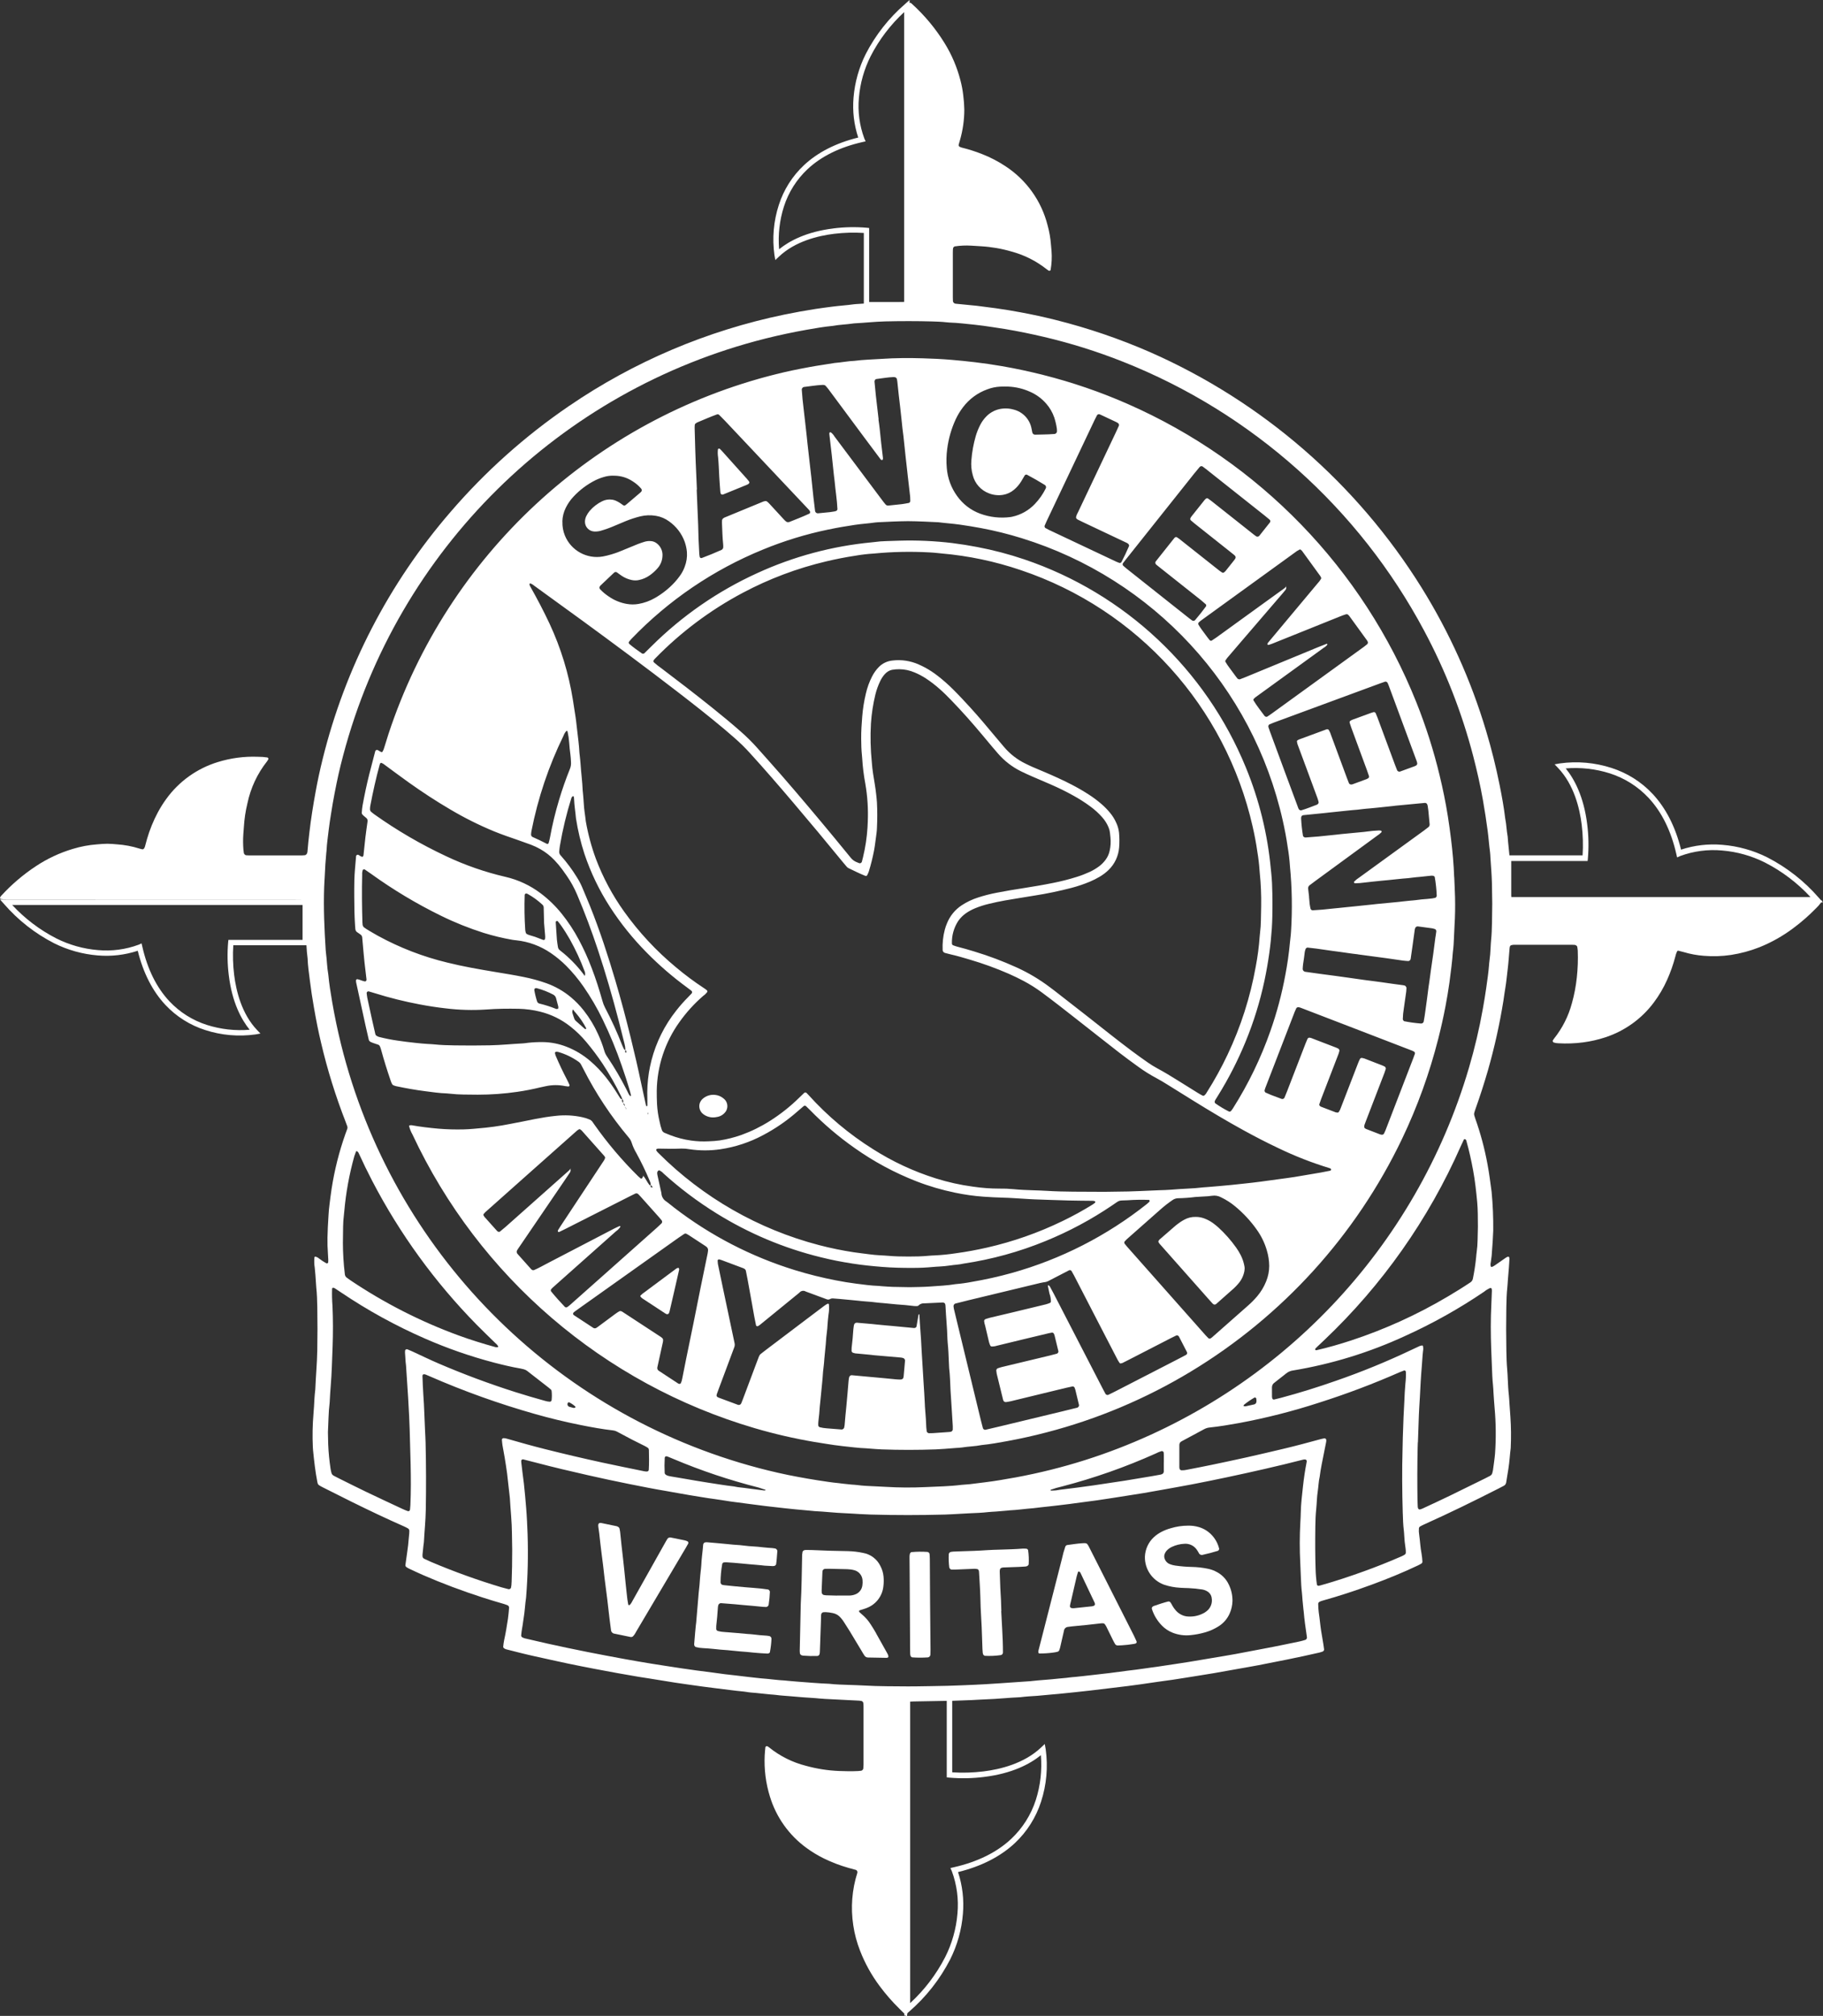 <?xml version="1.0" encoding="UTF-8"?><svg id="Layer_2" xmlns="http://www.w3.org/2000/svg" xmlns:xlink="http://www.w3.org/1999/xlink" viewBox="0 0 839.7 928.32"><rect x="0" y="0" width="839.7" height="928.32" fill="#333333" stroke="none"/><defs><clipPath id="clippath"><rect width="839.7" height="928.32" style="fill:none;"/></clipPath></defs><g id="Layer_1-2"><g id="Group_770"><g style="clip-path:url(#clippath);"><g id="Group_767"><path id="Path_1236" d="m669.81,403.85c-.2-5.86-.74-11.69-1.45-17.51-.43-3.51-.92-7.02-1.47-10.51-.99-6.27-2.27-12.48-3.76-18.66-2.76-11.52-6.36-22.82-10.76-33.81-24.58-61.42-72.35-110.75-133.01-137.37-12.54-5.51-25.52-9.96-38.8-13.31-6.29-1.59-12.62-2.96-19-4.06-4.09-.71-8.21-1.3-12.34-1.8-3.64-.45-7.3-.8-10.95-1.11-4.38-.38-8.79-.58-13.19-.71-6.36-.19-12.72-.17-19.08.27-4.15.29-8.31.35-12.44.9-3.06.12-6.07.75-9.12.98-3.86.66-7.74,1.16-11.58,1.88-6.36,1.19-9.76,1.88-15.42,3.28-83.99,20.97-151.35,83.45-178.45,165.53-.72,2.2-1.39,4.42-2.08,6.64-.15.59-.4,1.15-.73,1.66-.13.22-.4.29-.62.17,0,0,0,0,0,0-.54-.29-1.07-.58-1.58-.9-.43-.19-.92,0-1.11.43-.02.04-.03.08-.04.12-.93,3.54-1.87,7.08-2.76,10.63-1.19,4.74-2.19,9.52-3.07,14.32-.18,1.08-.3,2.18-.36,3.27-.04.37.09.74.36,1,.18.16.34.35.52.51.37.32.76.62,1.13.93.5.38.75,1,.65,1.61-.33,2.42-.69,4.83-.98,7.26-.33,2.79-.6,5.58-.9,8.38-.03.12-.06.24-.12.35-.07.24-.32.38-.56.31-.24-.05-.46-.13-.67-.25-.32-.17-.61-.4-.93-.58-.39-.2-.86-.04-1.06.34-.03.05-.05.11-.06.17-.17,1.95-.35,3.89-.5,5.84-.13,1.7-.26,3.41-.3,5.12-.06,2.56-.06,5.13-.05,7.69.01,4.52.08,9.04.39,13.55.16,2.31.08,2.36,1.96,3.57.21.13.41.27.6.43.4.29.66.74.71,1.23.22,2.43.43,4.86.65,7.3.13,1.46.27,2.92.43,4.37.29,2.55.6,5.09.9,7.64.01.12-.01.24,0,.37-.06.36-.37.63-.74.64-1.2-.22-2.29-.83-3.49-1.05-.3-.05-.65.34-.61.71,0,.24.03.48.06.72,1.45,6.68,2.9,13.35,4.36,20.03.47,2.15.97,4.28,1.47,6.42.13.48.47.87.93,1.06.33.16.67.3,1.01.42.81.28,1.62.53,2.43.82.35.14.62.41.76.76.2.44.37.9.5,1.37,1.34,4.95,2.88,9.84,4.54,14.69.16.46.35.91.59,1.34.12.21.3.38.52.49.44.2.91.36,1.38.47,4.43.93,8.88,1.73,13.37,2.3,3.27.42,6.54.91,9.85,1.01.61.02,1.22.09,1.83.16,1.95.23,3.9.32,5.86.36,2.2.04,4.4.06,6.61.07,6.12,0,12.23-.43,18.28-1.32,3.52-.5,6.99-1.19,10.43-2.02.83-.2,1.67-.35,2.51-.54,3-.67,6.1-.69,9.1-.06.48.09.96.15,1.45.18.12-.01.24-.06.33-.14.2-.14.27-.4.16-.62-.34-.78-.69-1.56-1.09-2.32-1.93-3.68-3.7-7.43-5.32-11.25-.12-.34-.21-.69-.27-1.05-.08-.31.32-.67.69-.63.24,0,.48.03.72.07,3.42.97,6.65,2.52,9.54,4.59.41.28.74.65.98,1.07.4.75.8,1.51,1.19,2.27,5.71,11.23,12.68,21.76,20.79,31.41.66.73,1.15,1.59,1.44,2.52.52,1.63,1.23,3.19,2.1,4.66,2.29,4.18,4.36,8.47,6.2,12.86.14.34.28.68.39,1.03.09.33.09.68,0,1.01-.22.04-.44-.04-.58-.2-1.03-1.31-1.67-2.88-2.76-4.15-.14.31-.3.62-.44.93-.12.28-.45.41-.73.29-.04-.02-.08-.04-.12-.07-.37-.32-.76-.62-1.1-.96-7.4-7.3-14.13-15.25-20.12-23.74-.35-.5-.7-1.01-1.05-1.5-.3-.38-.7-.68-1.16-.87-1.12-.49-2.29-.86-3.49-1.1-3.95-.86-8.02-1.06-12.04-.61-3.29.33-6.55.87-9.79,1.5-3.72.73-7.43,1.52-11.15,2.2-5.04,1.01-10.13,1.72-15.25,2.11-.61.04-1.22.13-1.83.17-1.46.1-2.93.24-4.39.26-3.91.1-7.83,0-11.73-.33-4.14-.37-8.27-.85-12.36-1.59-.24-.02-.48,0-.72.04-.32.03-.45.19-.4.46.34,1.3.84,2.55,1.51,3.71,30.65,65.59,88.07,114.86,157.63,135.29,9.03,2.65,18.21,4.77,27.5,6.35,1.81.31,3.62.59,5.43.87,2.54.39,5.08.8,7.63,1.06,3.65.37,7.29.89,10.96,1.01.49.02.97.09,1.46.12,1.83.13,3.66.3,5.49.37,8.32.3,16.63.3,24.95,0,1.34-.05,2.69-.14,4.03-.24,1.83-.13,3.66-.29,5.49-.43.85-.07,1.72-.07,2.56-.21,3.02-.49,6.1-.51,9.1-1.12,3.9-.38,7.75-1.08,11.6-1.78,6.13-1.12,12.22-2.47,18.25-4.05,23.35-6.06,45.69-15.47,66.34-27.93,42.28-25.49,76.16-62.79,97.44-107.28,7.06-14.77,12.64-30.2,16.66-46.06,1.26-4.97,2.39-9.97,3.34-15,.68-3.59,1.3-7.21,1.8-10.83.33-2.42.62-4.84.92-7.26.17-1.33.31-2.67.43-4,.1-.97.12-1.95.25-2.92.31-2.31.42-4.62.51-6.94.07-1.71.13-3.42.24-5.12.28-4.39.34-8.79.24-13.18-.07-3.05-.26-6.1-.37-9.15m-31.9-90.04c.49-.1.98.13,1.21.58.16.33.31.66.43,1.01,1.11,2.97,2.21,5.94,3.31,8.92,3.17,8.58,6.34,17.16,9.52,25.74.19.45.32.92.39,1.4,0,.36-.17.7-.46.93-.21.12-.43.23-.65.33-2.29.84-4.59,1.68-6.88,2.51-.49.09-.98-.12-1.25-.54-.36-.91-.72-1.81-1.06-2.72-2.67-7.2-5.34-14.41-8.01-21.61-.25-.69-.55-1.35-.84-2.03-.16-.33-.52-.53-.89-.5-.35.11-.71.18-1.05.3-2.99,1.09-5.97,2.18-8.94,3.27-.22.1-.44.22-.64.35-.34.15-.54.51-.49.88.26.81.5,1.63.8,2.43,2.4,6.52,4.8,13.05,7.21,19.57.34.91.63,1.84.95,2.76.05.37-.12.73-.43.92-.21.13-.42.25-.64.35-2.17.81-4.35,1.62-6.53,2.41-.11.04-.24.04-.36.08-.49.1-.99-.09-1.27-.5-.32-.79-.64-1.59-.93-2.39-2.46-6.64-4.91-13.27-7.37-19.91-.23-.82-.58-1.6-1.04-2.32-.15-.2-.38-.32-.63-.31-.12-.01-.24,0-.35.03-4.24,1.56-8.48,3.12-12.72,4.69-.23.09-.44.21-.64.35-.21.13-.33.37-.31.62.1.72.3,1.43.6,2.1,1.26,3.43,2.55,6.86,3.82,10.29,1.69,4.58,3.38,9.15,5.07,13.73.21.57.35,1.16.51,1.75.02.37-.14.72-.43.94-.11.06-.19.17-.29.21-2.4.9-4.77,1.88-7.23,2.61-.49.1-.98-.13-1.21-.56-.05-.11-.13-.21-.17-.32-.13-.34-.25-.69-.38-1.03l-6.05-16.3c-2.68-7.26-4.67-12.63-6.65-18.01-.25-.69-.48-1.38-.72-2.07-.15-.47.03-.98.44-1.26.68-.28,1.35-.58,2.03-.83,16.39-6.04,32.77-12.08,49.16-18.12.69-.25,1.39-.46,2.08-.72m-40.39-60.26c.31-.2.63-.38.95-.54.21-.14.5-.11.67.08.19.15.37.31.54.49,2.81,3.85,5.61,7.7,8.4,11.57.13.2.25.42.35.64.11.22.1.49-.02.7-.44.73-.96,1.42-1.55,2.04-4.31,5.16-8.62,10.32-12.94,15.47-3.21,3.85-6.43,7.69-9.64,11.54-.27.24-.46.57-.53.92,0,.11.04.22.11.3.08.09.19.13.31.13.59-.16,1.17-.34,1.74-.56,10.44-4.19,20.87-8.38,31.3-12.58.9-.36,1.82-.71,2.75-.99.37-.08.75.02,1.02.28.18.16.35.34.49.54,2.73,3.75,5.46,7.51,8.18,11.27.13.21.24.42.34.64.08.35,0,.72-.23,1.01-.47.38-.94.78-1.43,1.14-14.26,10.33-28.52,20.66-42.78,30.98-.59.43-1.21.83-1.82,1.24-.32.19-.71.17-1.01-.05-.09-.08-.22-.13-.29-.22-1.73-2.36-3.58-4.64-5.09-7.15-.12-.22-.09-.5.08-.68.39-.47.86-.87,1.38-1.19,5.44-3.94,10.89-7.89,16.33-11.83,4.85-3.51,9.7-7.03,14.55-10.55.64-.36,1.2-.84,1.65-1.41.08-.13.04-.3-.09-.38-.06-.04-.13-.05-.2-.04-1.26.48-2.51.96-3.76,1.47-11.19,4.62-22.37,9.23-33.56,13.85-.9.37-1.82.71-2.73,1.06-.37,0-.73-.1-1.02-.32-.66-.88-1.35-1.73-1.98-2.64-1.19-1.7-2.55-3.28-3.57-5.1-.14-.21-.14-.48.02-.69.28-.4.53-.82.84-1.19,2.3-2.69,4.61-5.39,6.92-8.08,6.13-7.14,12.27-14.27,18.4-21.41.48-.56.94-1.13,1.41-1.69.36-.42.48-1,.3-1.53l.17-.04c-.05-.03-.1-.06-.14-.09l-.03.09s0-.02-.01-.03c-.24.35-.54.66-.9.89-4.16,3.01-8.33,6.01-12.49,9.02-6.24,4.52-12.48,9.04-18.72,13.55-.69.5-1.42.95-2.13,1.42-.34.15-.74.04-.97-.26-.53-.67-1.07-1.33-1.56-2.03-1.2-1.69-2.53-3.29-3.58-5.09-.14-.34-.09-.73.15-1.01.28-.24.55-.49.84-.71.59-.44,1.18-.87,1.78-1.3l38.03-27.53c1.59-1.15,3.16-2.31,4.75-3.44m-44.89-38.67c.35-.35.91-.4,1.32-.11.49.36.99.72,1.46,1.1,4.03,3.19,8.05,6.37,12.07,9.57,4.98,3.95,9.96,7.9,14.94,11.84.77.61,1.51,1.24,2.26,1.86.42.29.54.86.27,1.3-1.67,2.11-3.34,4.21-5.01,6.31-.37.33-.91.4-1.34.16-.39-.29-.8-.57-1.18-.87-3.64-2.88-7.28-5.77-10.91-8.65-2.87-2.28-5.75-4.56-8.63-6.83-.48-.38-.99-.72-1.48-1.07-.33-.18-.73-.14-1.02.1-.17.17-.37.33-.52.51-2.06,2.58-4.12,5.15-6.17,7.74-.14.2-.26.41-.38.63-.16.33-.12.72.11,1.01.56.47,1.1.97,1.67,1.42,5.46,4.33,10.91,8.67,16.37,12.99.67.53,1.34,1.07,2,1.61.82.67.87,1.27.14,2.18-1.21,1.54-2.42,3.07-3.65,4.59-.33.51-.76.95-1.27,1.3-.11.05-.22.08-.33.11-.12,0-.24-.02-.36-.06-.51-.33-1.03-.65-1.5-1.03-4.51-3.56-9.01-7.13-13.51-10.7-1.63-1.29-3.26-2.58-4.89-3.87-.29-.23-.6-.42-.91-.62-.3-.22-.7-.22-1,0-.1.08-.19.16-.27.24-2.89,3.63-5.78,7.27-8.66,10.9-.22.44-.13.97.23,1.32.19.16.37.32.56.47.58.46,1.16.91,1.72,1.37,6.13,4.86,12.26,9.72,18.39,14.58.76.61,1.48,1.27,2.22,1.91.24.28.27.68.07.99-1.59,2.17-3.26,4.27-5.01,6.31-.35.37-.9.44-1.33.17-.49-.36-.99-.72-1.47-1.1-2.88-2.28-5.75-4.55-8.62-6.83-6.7-5.32-13.41-10.63-20.11-15.95-.58-.45-1.1-.96-1.65-1.44-.22-.3-.24-.69-.07-1.01.37-.48.72-.98,1.11-1.46,10.57-13.29,21.15-26.58,31.73-39.86.84-1.05,1.71-2.07,2.57-3.1m-47.3-23.82c.29-.4.83-.55,1.29-.34.67.31,1.34.61,2,.92,1.88.88,3.76,1.77,5.64,2.65.22.1.42.26.63.37.43.25.64.76.51,1.24-.45,1-.9,2.01-1.37,3-5.81,12.24-11.61,24.49-17.41,36.73-.44.73-.77,1.53-.96,2.36-.06.24.01.5.18.68.16.18.34.34.55.47.76.39,1.53.76,2.31,1.13,6.63,3.14,13.26,6.27,19.89,9.41.47.15.89.42,1.23.77.13.2.22.41.26.64.01.12,0,.25-.07.36-1.05,2.47-2.2,4.89-3.45,7.27-.12.22-.34.37-.59.4-.11.02-.23.03-.35,0-.46-.17-.92-.34-1.36-.54-10.39-4.9-20.78-9.8-31.17-14.71-.55-.26-1.07-.58-1.61-.87-.26-.25-.39-.62-.32-.98.29-.67.57-1.35.88-2.01,7.37-15.55,14.75-31.11,22.13-46.66.37-.77.76-1.53,1.16-2.29m-69.03,15.58c.6-4.73,1.92-9.34,3.92-13.67.93-1.99,2.08-3.88,3.42-5.63,2.83-3.72,6.67-6.55,11.07-8.14,1.94-.75,3.99-1.18,6.07-1.28,1.22-.03,2.45-.05,3.67-.01,3.43.15,6.8.95,9.93,2.35,2.93,1.26,5.54,3.18,7.61,5.6,1.61,1.85,2.84,3.99,3.63,6.31.53,1.63.92,3.29,1.17,4.98.06.36.05.73.07,1.09.12.7-.35,1.36-1.05,1.48-.06,0-.11.02-.17.02-.85.06-1.71.11-2.56.15-.73.03-1.47.05-2.2.07h0c-1.35.04-2.69.07-4.04.09-.63.04-1.2-.39-1.33-1-.13-.6-.22-1.2-.36-1.79-.8-4.33-4.08-7.78-8.37-8.8-2.25-.63-4.64-.65-6.9-.06-2.14.57-4.08,1.72-5.62,3.32-1.11,1.14-2.04,2.44-2.76,3.86-.84,1.63-1.52,3.33-2.04,5.09-1.05,3.64-1.73,7.37-2.02,11.14-.21,2.32,0,4.66.64,6.9.96,3.87,3.78,7.01,7.53,8.39,2.07.8,4.31,1.02,6.49.65,1.82-.32,3.52-1.11,4.93-2.3,1.32-1.09,2.45-2.4,3.34-3.86.58-.93,1.12-1.89,1.68-2.83.24-.28.62-.39.97-.28,2.81,1.48,5.56,3.06,8.26,4.74.54.34.72,1.04.41,1.6-1.3,2.63-3,5.05-5.03,7.17-2.8,2.94-6.42,4.98-10.39,5.84-.24.06-.48.11-.72.14-4.75.64-9.58.12-14.08-1.54-4.28-1.58-7.97-4.41-10.61-8.13-2.74-3.78-4.38-8.24-4.75-12.89-.26-2.92-.2-5.86.19-8.77m-4.06,33.74c3.27.43,6.57.62,9.84,1.09s6.52.99,9.77,1.6c6.37,1.19,12.66,2.75,18.85,4.68,60.49,18.74,106.33,68.33,120.17,130.02.91,4.05,1.69,8.13,2.27,12.23.5,2.89.84,5.8,1.03,8.72.97,9.97,1.14,20,.51,29.99-.04.98-.16,1.95-.26,2.92-.07.73-.18,1.45-.24,2.18-.46,5.1-1.19,10.18-2.16,15.21-1.6,8.64-3.87,17.15-6.78,25.44-4.39,12.57-10.21,24.6-17.34,35.85-.26.41-.57.79-.87,1.18-.24.27-.63.37-.97.24-2.18-1.1-4.28-2.36-6.27-3.76-.26-.26-.35-.64-.25-1,.12-.21.19-.45.32-.66.38-.63.78-1.24,1.16-1.86,4.9-7.88,9.14-16.16,12.67-24.75,3.77-9.14,6.7-18.61,8.76-28.28.88-4.18,1.62-8.39,2.21-12.61.53-3.75.9-7.52,1.16-11.29.26-3.77.28-7.56.3-11.35.02-3.17-.09-6.35-.2-9.52-.05-1.59-.23-3.16-.36-4.74-.05-.61-.13-1.21-.19-1.82-1.48-16.07-5.35-31.82-11.49-46.75-18.5-45.21-55.73-80.18-102.06-95.86-7.06-2.39-14.29-4.29-21.61-5.68-3.85-.74-7.71-1.35-11.59-1.84-8.02-.96-16.1-1.33-24.17-1.1-2.08.05-4.16.13-6.23.2-1.83.04-3.67.19-5.48.44-.36.05-.72.09-1.09.12-18.3,1.73-36.17,6.53-52.87,14.2-18.07,8.23-34.54,19.6-48.62,33.59-1.13,1.12-2.26,2.23-3.4,3.34-.31.21-.7.23-1.03.07-2.01-1.39-3.99-2.82-5.86-4.39-.27-.26-.34-.66-.16-.99.39-.47.76-.96,1.18-1.39,17.08-17.77,37.7-31.77,60.54-41.09,9.72-4,19.8-7.09,30.1-9.22,5.01-1.03,7.63-1.44,12.27-2.16,3.15-.48,6.33-.64,9.47-1.11.36-.05.73-.07,1.1-.09,4.64-.23,9.28-.46,13.91-.5,4.67.04,9.31.27,13.96.5m83.2,142.88c-.17-1.46-.56-2.88-1.16-4.22-.77-1.8-1.8-3.48-3.07-4.97-1.17-1.41-2.46-2.72-3.85-3.92-1.85-1.6-3.81-3.07-5.87-4.39-2.56-1.66-5.21-3.19-7.93-4.59-4.13-2.13-8.36-4.04-12.64-5.85-1.8-.76-3.61-1.51-5.4-2.29-1.01-.43-1.99-.93-2.99-1.41-3.88-1.85-7.31-4.51-10.08-7.79-1.42-1.68-2.85-3.35-4.26-5.05-3.67-4.42-7.37-8.81-11.24-13.06-2.63-2.88-5.3-5.75-8.08-8.51-2.17-2.15-4.47-4.17-6.88-6.05-1.83-1.43-3.77-2.72-5.81-3.83-.97-.52-1.96-1-2.96-1.44-3.82-1.71-8.03-2.35-12.18-1.83-2.33.24-4.52,1.27-6.18,2.93-1.29,1.31-2.36,2.81-3.19,4.45-1.27,2.51-2.23,5.16-2.85,7.9-.82,3.45-1.38,6.95-1.66,10.48-.28,3.41-.51,6.82-.48,10.24.02,2.57.08,5.13.35,7.68.05.49.09.97.12,1.46.24,3.9.72,7.78,1.44,11.62,1,5.78,1.37,11.65,1.12,17.51-.03.85-.11,1.71-.12,2.56-.28,4.63-.98,9.23-2.07,13.74-.19.71-.35,1.42-.54,2.13-.17.46-.65.74-1.13.65-.45-.19-.91-.36-1.36-.55-1.02-.42-1.92-1.1-2.6-1.96-2.46-3.04-4.95-6.06-7.44-9.07-8.1-9.79-16.28-19.52-24.63-29.11-3.69-4.24-7.46-8.41-11.19-12.62-2.37-2.64-4.9-5.13-7.57-7.46-4.22-3.72-8.56-7.29-12.95-10.81-7.72-6.2-15.57-12.23-23.47-18.21-1.2-.84-2.35-1.75-3.44-2.72-.25-.28-.28-.68-.09-.99.08-.09.13-.21.21-.3.16-.18.33-.36.5-.54,11.8-12.1,25.41-22.29,40.35-30.21,12.1-6.43,24.98-11.28,38.33-14.44,4.41-1.04,8.84-1.93,13.31-2.6,2.89-.51,5.81-.86,8.74-1.03,8.41-.81,16.86-.99,25.29-.54,1.34.04,2.68.2,4.02.31.61.05,1.22.14,1.82.19,12.44,1.08,24.7,3.66,36.52,7.68,53.81,18.08,94.29,62.85,106.8,118.13.87,3.81,1.61,7.65,2.15,11.52.49,2.89.83,5.8,1.03,8.73.01.37.04.73.09,1.09.52,5.05.73,10.13.65,15.21-.04,1.86-.07,4.3-.13,6.74-.03,1.83-.16,3.66-.38,5.48-.08.6-.14,1.21-.18,1.82-.32,4.63-.93,9.23-1.8,13.79-2.51,14.08-6.89,27.76-13.02,40.68-2.82,5.96-6.01,11.74-9.54,17.31-.27.55-.65,1.03-1.13,1.42-.2.14-.44.19-.68.13-.77-.38-1.51-.8-2.24-1.25-3.12-1.93-6.23-3.87-9.34-5.82-3.11-1.94-6.24-3.85-9.47-5.58-1.5-.82-2.96-1.72-4.36-2.7-2.5-1.74-4.98-3.53-7.44-5.36-6.85-5.13-13.52-10.49-20.25-15.78-5.09-4-10.22-7.97-15.33-11.95-.67-.53-1.37-1.02-2.05-1.54-4.78-3.62-9.95-6.69-15.42-9.16-6.23-2.83-12.65-5.25-19.2-7.23-2.69-.83-5.39-1.61-8.11-2.3-.59-.14-1.16-.39-1.73-.58-.36-.11-.62-.43-.65-.8-.12-3.68.89-7.32,2.89-10.41.98-1.41,2.2-2.63,3.61-3.61,1.31-.9,2.72-1.66,4.19-2.26,2.04-.84,4.13-1.51,6.28-2.02,2.49-.61,5.01-1.14,7.53-1.59,4.45-.79,8.93-1.46,13.39-2.21,5.8-.9,11.55-2.1,17.23-3.58,2.84-.75,5.62-1.69,8.33-2.81,1.58-.66,3.11-1.43,4.59-2.3,1.48-.87,2.85-1.91,4.08-3.09,2.85-2.74,4.59-6.43,4.9-10.37.19-2.31.17-4.64-.05-6.95m-145.33-205.11c2.91-.33,5.81-.85,8.74-.98.24-.02.48,0,.72.05.24.04.46.13.65.29.5.54.97,1.1,1.41,1.68,5.68,7.64,11.36,15.29,17.03,22.94,2.33,3.14,4.67,6.26,7.02,9.39.16.19.41.28.66.22.1-.01.2-.06.26-.14.13-.34.16-.72.07-1.08-.54-4.36-1.04-8.72-1.46-13.09-.14-1.46-.38-2.9-.57-4.35h.07c-.43-3.76-.88-7.52-1.3-11.28-.23-2.06-.41-4.13-.6-6.19-.04-.41.4-1.09.74-1.13,2.67-.31,5.31-.83,8.01-.92.24,0,.48.05.72.07.35.11.64.36.81.68.09.48.21.95.25,1.44.38,4.01.87,8,1.34,12,.38,3.15.66,6.31,1.01,9.46.13,1.21.32,2.42.46,3.63.34,3.15.67,6.31,1,9.46.09.85.2,1.7.29,2.55.14,1.21.27,2.42.41,3.64.11.97.21,1.94.32,2.91.12,1.09.26,2.18.38,3.27.15,1.33.3,2.67.46,4,.21,1.33.31,2.67.29,4.01-.04.36-.27.67-.6.83-1.08.19-2.16.43-3.25.56-2.06.25-4.13.45-6.2.66-.5.07-.99-.12-1.32-.49-.56-.64-1.09-1.32-1.59-2-7.32-9.77-14.64-19.55-21.96-29.32-.43-.74-1-1.39-1.68-1.91-.11-.04-.23-.05-.35-.02-.1.02-.24.08-.26.14-.07.23-.09.48-.08.72.36,3.15.75,6.3,1.1,9.45s.66,6.31,1,9.46c.1.97.27,1.93.35,2.91.38,4.25,1.1,8.47,1.28,12.74-.05.36-.29.67-.63.82-.24.06-.46.16-.7.2-.72.12-1.45.25-2.17.33-1.82.19-3.65.36-5.47.54-.63.04-1.19-.39-1.32-1.01-.25-2.06-.52-4.11-.75-6.17-.35-3.15-.66-6.31-.99-9.46-.08-.72-.17-1.45-.25-2.18-.14-1.21-.28-2.42-.42-3.64-.12-1.09-.25-2.18-.37-3.27-.11-.97-.22-1.94-.33-2.91-.15-1.33-.31-2.67-.45-4-.11-.97-.2-1.94-.3-2.91-.12-1.09-.24-2.18-.36-3.27-.12-1.09-.25-2.18-.37-3.27-.14-1.21-.28-2.42-.42-3.64-.1-.85-.19-1.7-.29-2.55-.16-1.45-.35-2.91-.49-4.36s-.24-2.92-.35-4.38c.04-.49.35-.92.8-1.11m-50.1,17.6c0-.37.19-.72.51-.92.2-.14.4-.28.61-.39,3.05-1.26,6.05-2.61,9.16-3.72.36-.11.76,0,1.01.28.88.85,1.73,1.71,2.57,2.6,9.8,10.39,19.6,20.78,29.4,31.17,3.01,3.2,6.03,6.39,9.05,9.59.37.32.66.73.83,1.18.02.23-.02.47-.12.68-.06.11-.16.19-.28.23-2.99,1.39-6.06,2.58-9.12,3.8-.23.08-.48.12-.72.1-.24,0-.48-.06-.69-.19-.39-.29-.75-.62-1.08-.98-2.24-2.42-4.46-4.85-6.7-7.27-.32-.36-.68-.7-1.06-1-.29-.24-.67-.33-1.03-.24-.24.04-.48.1-.71.17-5.98,2.46-11.97,4.93-17.95,7.4-.11.05-.22.12-.32.19-.44.23-.74.66-.8,1.15-.03.36-.04.73-.02,1.1.14,3.29.21,6.58.55,9.86.05.49.06.97.03,1.46-.04.37-.23.7-.51.93-.09.08-.19.15-.3.21-3.02,1.33-6.05,2.61-9.14,3.75-.37.07-.73-.13-.87-.47-.08-.48-.18-.96-.21-1.44-.13-2.31-.25-4.63-.34-6.94-.08-2.19-.1-4.39-.18-6.58-.1-2.68-.23-5.36-.34-8.04-.11-2.68-.22-5.36-.33-8.04h.1c-.18-4.14-.37-8.29-.55-12.43-.09-2.07-.16-4.14-.22-6.22-.1-3.05-.18-6.1-.26-9.14-.03-.61-.02-1.22.03-1.82m-60.98,44.31c.05-2.21.59-4.38,1.58-6.35.92-1.87,2.11-3.59,3.53-5.1,2.92-3.14,6.38-5.73,10.22-7.64,1.54-.74,3.16-1.31,4.83-1.72,1.25-.27,2.53-.37,3.8-.31,3.03.02,5.98.93,8.49,2.62,1.45.91,2.76,2.04,3.87,3.35.39.46.34,1.15-.12,1.54-.02.02-.04.03-.06.05-.09.08-.17.17-.26.25-2.04,1.75-4.08,3.5-6.14,5.23-1.23,1.03-1.25.87-2.21.21-.97-.74-2.03-1.36-3.15-1.84-.46-.17-.93-.3-1.41-.37-1.58-.24-3.2,0-4.63.72-2.2,1.08-4.16,2.59-5.76,4.45-.63.75-1.16,1.57-1.58,2.45-.36.78-.56,1.62-.59,2.47-.04,2.43,1.87,4.46,4.31,4.57.98.04,1.96-.06,2.9-.32,2.23-.64,4.42-1.43,6.55-2.36,1.68-.72,3.37-1.44,5.07-2.13,2.15-.87,4.36-1.59,6.62-2.16,2.38-.58,4.86-.67,7.28-.25,2.18.36,4.25,1.24,6.03,2.55,3.32,2.34,5.84,5.65,7.21,9.47.52,1.5.86,3.06,1,4.64.17,2.32-.18,4.65-1.03,6.82-.54,1.49-1.29,2.9-2.23,4.18-.71.99-1.48,1.94-2.3,2.85-2.65,2.89-5.74,5.35-9.14,7.3-2.33,1.35-4.88,2.28-7.54,2.75-1.81.32-3.66.32-5.47,0-3.02-.53-5.89-1.72-8.4-3.49-1.43-.95-2.74-2.05-3.92-3.3-.32-.38-.34-.92-.06-1.33.08-.09.13-.21.22-.29,2.13-2.02,4.25-4.04,6.38-6.05.39-.32.95-.32,1.34,0,.69.5,1.37,1.03,2.08,1.5,1.42.96,3.02,1.63,4.7,1.97,1.08.22,2.2.22,3.27-.01,1.8-.37,3.5-1.12,5-2.19,1.3-.91,2.49-1.98,3.53-3.18,1.41-1.56,2.22-3.56,2.31-5.65.18-2.24-.78-4.42-2.55-5.81-.86-.7-1.93-1.1-3.03-1.12-.86-.04-1.71.06-2.54.29-1.05.33-2.1.66-3.12,1.06-2.16.85-4.3,1.75-6.44,2.64-1.9.84-3.85,1.56-5.84,2.15-1.29.39-2.59.71-3.91.96-7.4,1.31-14.7-2.72-17.53-9.66-.83-2.04-1.21-4.24-1.12-6.45m-88.64,132.38c.01-.49.06-.97.14-1.46,1.21-6.35,2.6-12.66,4.31-18.9.06-.24.16-.46.29-.67.16-.18.42-.24.64-.14.56.24,1.08.57,1.54.97,3.64,2.67,7.26,5.38,10.94,8.01,6.17,4.39,12.5,8.55,19.04,12.38,6.51,3.87,13.3,7.26,20.3,10.15,3.62,1.47,7.32,2.74,11.02,4.01,1.96.68,3.91,1.39,5.86,2.1,1.49.56,2.93,1.24,4.31,2.02,2.45,1.38,4.68,3.12,6.62,5.17,1.27,1.32,2.45,2.73,3.53,4.2.72.98,1.42,1.98,2.12,2.99,1.88,2.71,3.47,5.6,4.75,8.64,3.52,8.32,6.7,16.76,9.54,25.33,3.58,10.77,6.72,21.66,9.58,32.64.92,3.54,1.78,7.09,2.69,10.64.25.93.4,1.88.42,2.84-.24.04-.47,0-.56-.16-.34-.64-.66-1.3-.93-1.98-2.3-5.91-4.94-11.69-7.9-17.31-.5-.98-.9-2-1.18-3.06-1.46-5.16-3.07-10.28-5.01-15.29-1.69-4.45-3.66-8.78-5.91-12.98-2.24-4.2-4.87-8.19-7.85-11.9-2.83-3.53-6.09-6.69-9.71-9.41-4.79-3.62-10.29-6.2-16.15-7.55-9.41-2.18-18.56-5.36-27.29-9.48-11.63-5.44-22.74-11.91-33.2-19.35-.5-.35-.96-.75-1.43-1.14-.37-.32-.56-.81-.51-1.31m74.18,11.67c.05-.48.07-.98.17-1.45,2.98-15.22,7.94-29.97,14.76-43.9.29-.81.72-1.55,1.29-2.19.1-.07.23-.09.35-.06.1.03.18.1.22.2.38,1.66.63,3.35.76,5.05.14,1.95.32,3.89.59,5.82.14.97.17,1.94.2,2.35.04.69.04.81.05.93.09,1.09-.09,2.19-.52,3.21-1.87,4.64-3.52,9.35-4.96,14.15-1.72,5.72-3.13,11.53-4.2,17.41-.14.84-.4,1.66-.61,2.49-.11.33-.47.51-.8.39-.02,0-.04-.02-.06-.03-2.17-1.12-4.35-2.2-6.6-3.16-.43-.24-.68-.71-.64-1.2m43.47,99.31c.27.22.42.55.4.89,0,.11,0,.27-.07.31-.24.16-.38.04-.43-.29-.08-.31-.04-.63.1-.91m-18.63-33.95l-.06-.08h.03s.02.05.03.08m-.1-.14c-2.76-3.8-5.96-7.24-9.55-10.27-.64-.56-1.31-1.09-1.99-1.61-.48-.38-.78-.95-.84-1.56-.16-1.08-.37-2.16-.46-3.25-.21-2.67-.37-5.34-.54-8.01-.01-.24.13-.47.35-.56.22-.13.5-.07.65.14.46.57.93,1.13,1.35,1.72,1.48,2.09,2.84,4.25,4.11,6.47,2.68,4.78,4.98,9.76,6.89,14.89.27.66.27,1.39.02,2.05m-18.29-17.01c-.13.34-.49.52-.84.42-.46-.17-.91-.33-1.36-.52-1.57-.66-3.18-1.21-4.83-1.65-.47-.13-.92-.31-1.35-.54-.21-.12-.38-.31-.46-.54-.15-.46-.25-.94-.29-1.42-.35-5.34-.43-10.69-.25-16.03.03-.4.38-.71.78-.68.09,0,.18.03.26.06.11.05.23.08.34.14,2.45,1.36,4.72,3.01,6.77,4.92.37.33.59.79.61,1.28.03.85.04,1.7.06,2.55.04,1.59.08,3.16.12,4.68.16,1.88.33,3.69.47,5.51.08.6.07,1.21-.03,1.81m34.71,73.42c-.62-.91-1.18-1.85-1.77-2.78-1.55-2.49-3.25-4.88-5.07-7.17-2.06-2.58-4.35-4.96-6.85-7.12-3.31-2.9-7.12-5.2-11.23-6.78-3.42-1.33-7.06-2.04-10.73-2.1-2.32-.03-4.65.08-6.95.33-.72.08-1.45.23-2.18.26-5.13.26-10.24.8-15.37.9-5.38.1-10.76.12-16.13.03-3.18-.05-6.36-.13-9.52-.47-.97-.1-1.95-.14-2.93-.19-1.95-.11-3.9-.31-5.84-.52-2.67-.29-5.35-.61-8-1.01-2.9-.41-5.78-.98-8.62-1.71-.35-.11-.68-.26-1-.45-.33-.16-.58-.46-.68-.82-.56-2.37-1.09-4.75-1.62-7.13-.71-3.21-1.42-6.43-2.1-9.65-.14-.71-.2-1.44-.29-2.17.02-.44.41-.79.85-.76.05,0,.1.01.15.02.94.28,1.88.54,2.81.84,6.76,2.12,13.64,3.83,20.6,5.14,3.96.75,7.95,1.38,11.95,1.82,6.19.77,12.44.95,18.66.54,5-.39,10.01-.43,15.03-.34,3.3.08,6.58.52,9.79,1.31,5.12,1.25,9.91,3.6,14.03,6.88,2.69,2.11,5.15,4.51,7.33,7.14,2.67,3.18,5.17,6.5,7.47,9.95,3.15,4.79,6,9.78,8.51,14.93.21.43.39.88.58,1.32-.32.14-.69.04-.89-.25m-28.67-41.22l.14.02c-.16.16-.2.15-.14-.02m-.04-.07c-.21.05-.42.09-.63.12-.12,0-.24-.02-.35-.08-2.48-1-5.03-1.82-7.63-2.44-.48-.12-.87-.48-1.03-.95-.57-1.73-1-3.49-1.3-5.29-.05-.42.25-.8.67-.86.07,0,.14,0,.21,0,.12.02.24.01.36.05,2.58.69,5.09,1.67,7.45,2.92.66.33,1.15.93,1.34,1.65.36,1.29.68,2.58,1.02,3.87.07.34.04.68-.09,1m6.91.32c.37.62.81,1.19,1.32,1.7,1.83,2.13,3.41,4.45,4.71,6.94.03.1,0,.21-.06.29-.08.08-.18.12-.29.12-.12-.01-.24-.06-.33-.14-1.37-1.21-2.75-2.41-4.11-3.64-.28-.24-.49-.54-.63-.88-.34-.91-.65-1.84-.91-2.77-.15-.56-.04-1.16.3-1.62m-.33.3s.04-.09.07-.13c.06-.05.12-.09.18-.13l-.25.25m23.03,40.95c.4.53.51,1.23.28,1.86-.11-.19-.23-.38-.32-.58-.2-.41-.19-.89.04-1.28m1.68,5.19v-.08.07h0m0-.33v.02c-.06-.45-.21-.89-.45-1.28.37.3.55.79.45,1.26m-.61-1.73c0,.05-.01.11-.02.16l-.7-1.29c.5.1.82.59.72,1.09,0,.01,0,.02,0,.04m2.78-4.44s-.19,0-.24-.06c-.25-.26-.48-.55-.67-.87-.41-.75-.75-1.53-1.14-2.29-2.55-5.01-5.39-9.86-8.52-14.53-.14-.2-.27-.41-.41-.61-.55-.81-.96-1.7-1.22-2.64-.76-2.58-1.71-5.09-2.83-7.53-1.75-3.9-3.98-7.57-6.63-10.94-1.74-2.21-3.71-4.23-5.86-6.04-3.38-2.83-7.24-5.03-11.4-6.51-3.34-1.18-6.77-2.12-10.24-2.81-4.43-.91-8.9-1.62-13.36-2.36-7.35-1.22-14.7-2.5-21.94-4.3-11.19-2.69-21.96-6.85-32.05-12.38-1.71-.95-3.38-1.96-5.06-2.96-.42-.25-.82-.53-1.21-.83-.39-.3-.64-.75-.71-1.24-.05-.36-.08-.73-.09-1.09-.22-7.32-.29-14.65-.11-21.97-.05-.73.04-1.46.25-2.16.07-.16.38-.25.59-.32.12-.03.25,0,.35.07,1.01.69,2.02,1.37,3.01,2.08,10.12,7.29,20.83,13.71,32.04,19.2,6.36,3.13,12.95,5.77,19.71,7.92,4.32,1.34,8.72,2.4,13.17,3.18.6.11,1.21.17,1.82.23,5.74.6,11.24,2.64,15.99,5.91,2.53,1.72,4.88,3.68,7.04,5.84,2.93,2.95,5.59,6.15,7.96,9.57,3.34,4.82,6.3,9.89,8.85,15.17,3.36,6.92,6.3,14.03,8.79,21.3.76,2.19,1.48,4.39,2,5.94.9,2.99,1.72,5.29,2.25,7.67.02.1-.07.23-.14.32m8.08,8.45c-.05-.06-.13-.11-.14-.18-.03-.11-.04-.22-.03-.33.02-.11.04-.21.08-.31.05.06.15.11.15.17,0,.22-.03.43-.05.64m.29-19.16c-.62,3.98-.86,8.02-.7,12.05.02.98.02,1.95.01,2.93,0,.32-.16.47-.35.42-.1-.03-.24-.12-.26-.21-.76-3.46-1.53-6.91-2.26-10.37-1.45-6.92-3.05-13.82-4.74-20.7-2.18-8.89-4.53-17.74-7.12-26.52-3.42-11.59-7.18-23.08-11.67-34.3-1.18-2.95-2.46-5.85-3.67-8.79-.67-1.57-1.47-3.09-2.4-4.53-2.11-3.44-4.51-6.69-7.18-9.71-.16-.18-.33-.36-.48-.55-.38-.48-.55-1.1-.47-1.72.09-.85.16-1.71.31-2.55,1.27-7.46,3.05-14.83,5.31-22.05.13-.33.38-.61.69-.77.1.02.27,0,.3.06.18.45.26.94.23,1.43.11,2.93.62,5.83.87,8.75.86,5.55,2.17,11.02,3.9,16.36,2.88,8.58,6.81,16.76,11.72,24.36,4.91,7.6,10.6,14.67,16.97,21.1,5.75,5.84,11.96,11.2,18.58,16.04.69.5,1.36,1.03,2.04,1.55.35.33.37.88.04,1.24-.01.01-.03.03-.04.04-.51.53-1,1.07-1.52,1.59-1.99,1.99-3.85,4.1-5.58,6.32-5.32,6.73-9.18,14.49-11.33,22.79-.49,1.89-.87,3.81-1.2,5.73m205.54,59.82c-.36.32-.75.62-1.16.89-4.47,2.77-9.08,5.3-13.81,7.58-11.11,5.4-22.81,9.51-34.86,12.25-4.65,1.05-9.34,1.93-14.06,2.57-3.38.53-6.8.87-10.22,1.03-.86.02-1.71.08-2.56.16-3.17.3-6.35.36-9.21.35-3.38,0-6.44-.06-9.48-.34-1.22-.11-2.44-.16-3.66-.23-1.71-.1-3.41-.24-5.11-.48-2.3-.32-4.61-.56-6.91-.9-5.44-.82-10.83-1.93-16.15-3.32-27.96-7.31-53.47-21.92-73.89-42.33-.46-.4-.85-.88-1.13-1.42.11-.19.18-.51.33-.56.35-.1.72-.14,1.08-.12,3.43.1,6.85.13,10.27-.02,1.22-.03,2.45.07,3.65.29,4.72.72,9.53.72,14.25.03,6.91-1.02,13.59-3.23,19.74-6.53,5.74-3.03,11.09-6.73,15.95-11.03.92-.8,1.85-1.59,2.78-2.38.33-.17.72-.14,1.01.09.61.59,1.23,1.18,1.83,1.79,6.32,6.48,13.23,12.36,20.64,17.55,8.79,6.22,18.31,11.34,28.34,15.25,5.81,2.26,11.81,4.02,17.92,5.27,4.31.9,8.68,1.52,13.07,1.83,3.05.2,6.1.38,9.16.45,3.06.07,6.11.32,9.16.49,1.71.1,3.42.23,5.13.29,5.26.19,10.51.38,15.77.52,3.55.09,7.09.1,10.64.14.49-.04.98.04,1.43.22.08.04.11.2.12.31s0,.26-.05.31m7.84,1.27c3.83-2.58,2.53-2.16,7.08-2.35,3.29-.24,6.59-.3,9.89-.17.21.01.31.31.29.57-.01.12-.07.24-.16.33-.35.34-.71.67-1.09.97-18.43,14.65-39.61,25.46-62.3,31.79-6.01,1.67-12.1,3.03-18.24,4.07-2.52.49-5.07.85-7.63,1.06-3.87.67-7.79.79-11.69,1.09-3.41.26-6.84.23-9.37.31-3.23-.06-5.55-.07-7.87-.14-1.59-.05-3.18-.19-4.76-.29-.61-.04-1.22-.14-1.83-.16-3.43-.11-6.82-.6-10.22-1.03-3.15-.4-6.29-.92-9.41-1.53-6.36-1.23-12.65-2.8-18.85-4.71-20.15-6.21-39.02-15.99-55.71-28.86-1.16-.89-2.27-1.87-3.46-2.72-1.39-.82-2.26-2.31-2.3-3.92-.61-2.74-1.22-5.48-1.81-8.22-.08-.36-.12-.72-.12-1.09.02-.37.19-.71.47-.95.17-.18.43-.24.66-.13.65.34,1.24.79,1.72,1.34,7.53,6.82,15.65,12.94,24.28,18.3,14.86,9.27,31.1,16.12,48.11,20.3,5.75,1.41,9.1,2.05,14.74,2.94,4.48.71,8.97,1.15,13.48,1.52,4.77.39,9.53.49,14.31.47,3.06.01,6.12-.13,9.16-.42.97-.11,1.95-.14,2.93-.2,1.71-.1,3.41-.24,5.11-.51,2.05-.32,4.14-.36,6.18-.85,12.95-1.93,25.62-5.42,37.74-10.39,10.76-4.39,21.02-9.88,30.64-16.4m-211.6-7.56c-.05-.1-.06-.21-.02-.31.02.1.03.21.02.31m.06-.76s0-.03,0-.04l.03.02s-.01.02-.02.03m-.57-.75c.12.28.31.52.55.71-.98.12-1.01.11-1.01-.91.18-.04.37.04.47.21m-39,55.94c-.17.11-.46.05-.69.02-.12-.03-.23-.1-.3-.2-2.17-2.31-4.33-4.65-6.32-7.12-.2-.31-.19-.72.04-1.01.17-.18.31-.38.49-.54.63-.58,1.27-1.14,1.91-1.71,9.14-8.12,18.27-16.24,27.4-24.37.8-.56,1.49-1.26,2.05-2.06.04-.1.02-.2-.03-.29-.06-.07-.22-.15-.29-.12-.89.4-1.79.79-2.65,1.24-10.19,5.3-20.39,10.6-30.58,15.91-2.06,1.07-4.07,2.23-6.21,3.14-.35.12-.74.05-1.03-.18-.1-.06-.2-.14-.28-.23-2.12-2.37-4.24-4.74-6.35-7.11-.4-.49-.43-1.18-.07-1.7.2-.31.39-.62.6-.92.55-.81,1.1-1.62,1.65-2.42,6.67-9.79,13.34-19.59,20.01-29.38.69-1.01,1.37-2.02,2.04-3.05.3-.47.36-1.04.17-1.56l.18-.05-.14-.08-.04.1v-.04c-.23.36-.51.68-.83.94-2.47,2.19-4.94,4.38-7.4,6.58-7.22,6.42-14.43,12.83-21.65,19.24-.82.72-1.68,1.41-2.53,2.11-.31.2-.71.19-1.02,0-.09-.08-.2-.14-.29-.23-1.96-2.18-3.92-4.37-5.87-6.55-.14-.19-.27-.4-.38-.62-.13-.22-.11-.49.05-.69.45-.58.97-1.1,1.55-1.55,5.57-4.96,11.14-9.92,16.71-14.87,8.04-7.15,16.08-14.29,24.12-21.43.42-.44.91-.81,1.45-1.1.21-.14.49-.12.69.04.2.13.4.28.58.44,3.5,3.92,6.99,7.85,10.47,11.78.15.19.27.41.35.64.03.12.02.24-.03.35-.12.35-.27.68-.45,1-.59.93-1.21,1.84-1.82,2.75-6.13,9.27-12.26,18.55-18.39,27.82-.34.51-.66,1.03-.97,1.55-.14.2-.16.46-.05.68.11.21.38.29.59.18.02,0,.03-.02.05-.03.99-.48,1.98-.95,2.96-1.45,9.92-5.02,19.85-10.05,29.77-15.08.76-.39,1.53-.76,2.3-1.13.47-.18,1-.06,1.35.31.34.35.69.69,1.01,1.06,2.93,3.28,5.87,6.56,8.79,9.84.33.36.62.75.93,1.13.31.4.31.95,0,1.34-.71.67-1.4,1.36-2.13,2.01-8.12,7.23-16.25,14.46-24.39,21.69-5.2,4.63-10.41,9.26-15.63,13.88-.45.41-.94.78-1.45,1.11m64.96-25.91c-.02.16-.07.65-.17,1.13-1.1,5.37-2.23,10.74-3.32,16.11s-2.14,10.76-3.23,16.13-2.21,10.74-3.31,16.11c-.63,3.1-1.24,6.21-1.85,9.32-.12.72-.33,1.42-.64,2.09-.22.29-.6.4-.94.26-.11-.06-.23-.1-.33-.16-2.96-1.94-5.92-3.88-8.88-5.83-.54-.33-.81-.96-.67-1.58.04-.24.1-.47.16-.71.81-3.69,1.62-7.38,2.43-11.07.04-.24.06-.48.06-.72.02-.37-.12-.73-.39-.98-.18-.17-.36-.33-.56-.47-5.92-3.88-11.85-7.76-17.78-11.63-.2-.14-.42-.24-.66-.3-.23-.07-.48-.06-.71.03-.64.36-1.25.75-1.84,1.19-2.75,2.03-5.49,4.07-8.24,6.11-.19.15-.4.28-.61.4-.43.25-.97.24-1.38-.04-2.97-1.93-5.93-3.87-8.88-5.82-.58-.38-.54-1.02.05-1.46.29-.22.58-.44.88-.65.59-.43,1.19-.86,1.78-1.28,15.13-10.75,30.25-21.49,45.38-32.23.89-.63,1.82-1.23,2.73-1.84.32-.19.72-.19,1.04,0,.33.16.65.34.95.54,2.56,1.67,5.11,3.34,7.66,5.01.2.13.39.29.59.43.58.45.83,1.2.66,1.91m112.71,82.4c-.09.35-.34.64-.67.79-.24.06-.48.1-.72.14-2.56.19-5.12.37-7.69.54-.61.04-1.22.03-1.83.04-.49-.05-.91-.39-1.05-.87-.07-.61-.16-1.21-.19-1.82-.12-2.68-.24-5.37-.51-8.04-.1-.97-.13-1.95-.17-2.92-.14-3.17-.36-6.34-.56-9.51-.32-5.12-.63-10.24-.93-15.36-.17-2.93-.27-5.85-.54-8.77-.22-2.43-.31-4.87-.46-7.31,0-.07-.11-.13-.16-.2-.09.08-.23.14-.25.24-.32,1.8-.62,3.61-.92,5.41-.12.35-.42.61-.78.67-.12.02-.24.03-.36.04-3.29-.31-6.57-.62-9.86-.94-1.1-.1-2.19-.18-3.29-.29-1.46-.14-2.92-.28-4.38-.42-.49-.05-.97-.12-1.46-.16-2.44-.22-4.87-.43-7.31-.64-.63-.06-1.21.36-1.34.98-.05.24-.11.48-.14.72-.07.48-.15.97-.18,1.45-.19,2.8-.43,5.6-.78,8.39-.04.49-.05.97-.04,1.46.07.36.29.66.62.83.34.12.7.22,1.05.29,1.09.12,2.19.2,3.29.3,1.34.12,2.68.25,4.02.39.49.05.97.12,1.46.17,3.9.34,7.8.68,11.7,1.01.61.02,1.22.12,1.79.32.31.19.55.48.68.82.01.12.02.24.02.36-.21,2.43-.43,4.86-.65,7.29-.04.24-.1.48-.17.71-.19.31-.49.54-.84.63-.24.01-.48.06-.72.05-.73-.03-1.47-.04-2.2-.13-3.16-.36-6.33-.58-9.5-.9-2.07-.21-4.14-.41-6.21-.57-1.46-.11-2.92-.27-4.38-.4-.49.07-.89.41-1.05.88-.05.24-.12.47-.16.72-.06.36-.1.72-.13,1.09-.34,3.89-.63,7.79-1.02,11.67-.29,2.92-.59,5.83-.81,8.75-.05.36-.12.72-.21,1.08-.18.46-.61.77-1.1.82-2.31-.18-4.63-.34-6.95-.55-1.1-.07-2.19-.24-3.25-.53-.33-.15-.57-.46-.62-.82-.02-.61,0-1.22.06-1.82.31-2.31.5-4.62.65-6.92.05-.73.15-1.46.23-2.19.12-1.21.25-2.43.36-3.64.17-1.7.33-3.4.5-5.1.07-.73.14-1.46.2-2.19.13-1.95.27-3.89.55-5.83.14-.96.16-1.95.25-2.92.13-1.46.28-2.92.42-4.37.08-.85.19-1.7.25-2.55.13-1.95.27-3.89.55-5.83.12-.85.17-1.7.22-2.55.11-1.71.27-3.41.48-5.1.28-1.56.34-3.15.19-4.73-.08-.23-.33-.36-.57-.29-.55.27-1.07.58-1.55.95-2.84,2.13-5.67,4.26-8.49,6.4-6.14,4.64-12.29,9.29-18.43,13.94-.78.59-1.55,1.19-2.31,1.8-.39.3-.68.71-.86,1.17-.26.68-.53,1.36-.79,2.05-2.19,5.83-4.38,11.65-6.56,17.48-.26.69-.53,1.36-.81,2.04-.21.6-.86.93-1.47.75-2.98-1.1-5.96-2.21-8.93-3.32-.94-.35-1.16-.82-.85-1.67.24-.69.49-1.38.75-2.07,1.19-3.2,2.39-6.4,3.59-9.6,1.24-3.32,2.47-6.63,3.71-9.95.21-.58.25-1.2.11-1.8-1.82-8.6-3.63-17.19-5.45-25.79-.76-3.58-1.5-7.17-2.24-10.75-.07-.48-.11-.97-.12-1.45.02-.35.31-.61.66-.6.01,0,.03,0,.04,0,.35.11.71.18,1.05.3,3.32,1.24,6.64,2.48,9.96,3.73.23.08.45.19.65.33.32.19.55.49.65.85.29,1.44.58,2.87.85,4.31.68,3.72,1.36,7.44,2.02,11.16.33,1.8.63,3.61.96,5.41.27,1.44.57,2.87.86,4.31.15.32.52.48.85.36.64-.35,1.24-.78,1.78-1.29,5.21-4.24,10.42-8.49,15.63-12.75.57-.46,1.16-.91,1.7-1.4.73-.89,2-1.1,2.98-.5,3.21,1.19,6.42,2.37,9.63,3.56.45.19.97.17,1.41-.05.42-.25.91-.37,1.4-.35,1.1.08,2.2.16,3.29.26,1.71.15,3.41.32,5.11.48,1.1.1,2.19.21,3.29.32,1.1.11,2.19.25,3.29.32,1.83.13,3.66.27,5.48.53.85.12,1.71.14,2.56.23,1.7.16,3.41.32,5.11.49.37.04.72.09,1.1.11,2.69.17,5.37.41,8.04.74.49.06.98.07,1.47.05.25,0,.49-.07.67-.23.68-.72,1.65-1.1,2.64-1.03,2.81-.11,5.62-.27,8.43-.39.24-.01.49.03.71.13.22.09.41.26.52.48.11.35.17.71.18,1.08.22,5,.77,9.98.88,14.99.01.61.05,1.22.12,1.83.31,2.92.42,5.84.54,8.77.04.85.08,1.71.14,2.96.4,3.24.48,6.91.65,10.57.04.85.12,1.71.17,2.56.15,2.31.3,4.63.44,6.94.14,2.19.29,4.39.41,6.58.03.61.01,1.21,0,1.82m107.42-34.59c-.32.18-.64.36-.96.53-1.3.68-2.6,1.36-3.9,2.03-9.34,4.81-18.68,9.62-28.03,14.42-.98.5-1.97.96-2.96,1.45-.48.12-.98-.08-1.24-.5-.52-.97-1.04-1.93-1.54-2.91-7.45-14.42-14.89-28.85-22.33-43.27-.56-1.08-1.14-2.16-1.73-3.23-.14-.2-.32-.36-.52-.49-.08-.06-.26-.1-.29-.07-.08.09-.12.22-.11.34.24,1.19.49,2.38.72,3.46.44,1.18.67,2.43.67,3.69-.03.24-.16.46-.36.59-.67.29-1.36.53-2.07.71-5.11,1.25-10.21,2.48-15.32,3.7-3.45.83-6.9,1.62-10.34,2.45-.71.17-1.4.43-2.1.65-.32.17-.54.49-.57.86.07.73.23,1.44.47,2.14.57,2.5,1.16,4.99,1.76,7.48.15.59.36,1.16.62,1.72.12.21.33.35.56.39.86.01,1.71-.11,2.53-.37,4.28-1.03,8.55-2.08,12.82-3.11,3.68-.89,7.36-1.77,11.05-2.64.47-.11.96-.18,1.44-.28.37-.02.71.18.88.51.11.22.2.44.28.67.61,2.49,1.21,4.97,1.81,7.46.01.5-.31.95-.79,1.09-1.06.29-2.12.58-3.19.83-7.36,1.77-14.73,3.54-22.1,5.3-.59.14-1.17.35-1.75.54-.48.14-.8.58-.79,1.08.04.48.1.97.19,1.44.98,4.03,1.97,8.06,2.96,12.08.12.62.69,1.06,1.32,1,.72-.12,1.45-.21,2.17-.38,8.43-2.04,16.86-4.08,25.29-6.14,1.07-.26,2.15-.46,3.22-.7.36,0,.7.19.89.5.14.34.27.68.37,1.03.58,2.37,1.14,4.74,1.71,7.11.01.49-.29.94-.75,1.13-2.25.56-4.5,1.13-6.76,1.67-9.62,2.32-19.24,4.64-28.86,6.95-2.26.54-4.52,1.06-6.78,1.59-.5.03-.96-.27-1.13-.74-.32-1.18-.64-2.35-.92-3.54-3.65-15.05-7.29-30.11-10.94-45.16-.52-2.13-1.03-4.27-1.54-6.4-.07-.36-.12-.72-.14-1.09.01-.49.28-.93.71-1.17,2.01-.51,4.02-1.04,6.04-1.52,11.04-2.67,22.09-5.33,33.14-7.98.83-.2,1.68-.33,2.52-.46.48-.09.94-.26,1.36-.5,3.14-1.63,6.29-3.26,9.44-4.88.46-.22,1-.02,1.22.43,0,0,0,.02.01.03.36.63.73,1.27,1.07,1.92,4.26,8.24,8.52,16.48,12.77,24.72,2.41,4.66,4.82,9.32,7.24,13.98.29.53.61,1.05.96,1.55.15.21.41.3.65.23.24-.04.47-.1.7-.19.99-.48,1.97-.98,2.94-1.49,6.52-3.35,13.04-6.71,19.56-10.06.76-.39,1.53-.75,2.3-1.13.35-.1.73,0,.99.26.08.09.16.19.23.29,1.23,2.38,2.46,4.77,3.69,7.16.18.46,0,.99-.41,1.25m36.87-33.85c-1,2.5-2.39,4.81-4.13,6.86-1.26,1.49-2.63,2.89-4.1,4.18-5.57,4.94-11.16,9.87-16.75,14.78-.18.16-.4.28-.59.42-.31.2-.71.18-1-.05-.43-.43-.87-.85-1.27-1.31-9.63-10.87-19.27-21.73-28.9-32.6-2.43-2.74-4.85-5.48-7.28-8.22-.4-.46-.78-.94-1.16-1.41-.21-.3-.22-.71-.02-1.02.34-.35.65-.72,1.01-1.05,5.12-4.53,10.24-9.06,15.37-13.58,1.82-1.63,3.75-3.13,5.77-4.5.71-.48,1.54-.76,2.4-.79,2.7-.05,5.39-.24,8.07-.58,1.44-.09,2.54-.14,3.63-.22,1.34-.03,2.68-.15,4.01-.34,1.46-.23,2.95.03,4.24.75,2.31,1.11,4.48,2.51,6.45,4.15,3.77,3.12,7.11,6.72,9.93,10.71,2.06,2.88,3.63,6.09,4.62,9.49.71,2.34,1.08,4.76,1.11,7.2,0,2.44-.49,4.86-1.41,7.13m29.9-51.41c-.02.11-.07.2-.15.28-.09.08-.2.14-.32.17-1.45.29-2.87.59-4.32.84-3.98.69-7.95,1.38-11.93,2.02-2.41.39-4.84.68-7.27,1.02-2.78.38-5.57.78-8.36,1.14-2.55.33-5.1.64-7.65.9-1.95.19-3.89.41-5.84.62-3.77.4-7.55.67-11.33,1-.49.04-.98.04-1.46.1-4.98.62-10.01.62-15.01,1.09-1.82.17-3.67.17-5.49.25-3.06.13-6.11.26-9.17.39-1.71.07-3.42.14-5.13.18-3.43.06-6.85.1-10.94.16-4.35-.02-9.37-.03-14.38-.07-4.16-.03-8.32-.13-12.47-.39-1.95-.13-3.91-.17-5.87-.24-3.06-.11-6.11-.21-9.16-.52-2.19-.21-4.4-.3-6.6-.26-4.04,0-8.07-.31-12.07-.9-5.82-.77-11.57-2.05-17.17-3.81-10.16-3.2-19.86-7.71-28.84-13.42-11-6.89-20.99-15.27-29.69-24.9-.33-.36-.67-.7-1.01-1.05-.29-.24-.71-.26-1.01-.04-.71.67-1.42,1.34-2.11,2.03-4.17,4.13-8.78,7.8-13.75,10.94-4.13,2.62-8.54,4.79-13.14,6.45-3.23,1.14-6.56,1.98-9.94,2.51-1.7.23-3.41.36-5.12.41-2.69.14-5.39.03-8.06-.35-3.27-.45-6.48-1.28-9.57-2.47-.91-.36-1.82-.72-2.72-1.1-.57-.25-1-.72-1.2-1.31-.45-1.27-.8-2.57-1.05-3.88-.62-2.61-1.02-5.28-1.17-7.96-.07-2.07-.17-4.15-.13-6.22.17-11.31,3.79-22.31,10.38-31.52,3.18-4.5,6.89-8.59,11.06-12.19.7-.49,1.32-1.09,1.84-1.77.09-.22.07-.46-.07-.66-.45-.41-.93-.78-1.45-1.1-4.5-2.95-8.82-6.17-12.93-9.63-9.05-7.5-17.08-16.14-23.91-25.7-5.33-7.46-9.68-15.58-12.93-24.16-2.07-5.61-3.63-11.4-4.66-17.3-.29-2.79-.84-5.55-.95-8.37-.07-1.59-.25-3.16-.38-4.75-.03-.36-.1-.72-.11-1.09-.16-4.15-.74-8.27-1-12.41-.08-1.22-.23-2.43-.35-3.65-.05-.49-.14-.97-.16-1.46-.16-3.42-.65-6.81-1.03-10.2-.31-2.79-.61-5.58-1.09-8.35-.33-1.92-.59-3.86-.9-5.79-1.93-12.07-5.53-23.81-10.69-34.89-2.74-5.87-5.76-11.59-8.94-17.23-.21-.3-.33-.66-.34-1.03.01-.12.07-.23.16-.31.09-.06.2-.08.3-.06.68.28,1.3.67,1.85,1.16,7.33,5.3,14.65,10.62,21.97,15.94,14.71,10.75,29.34,21.6,43.77,32.72,7.36,5.67,14.68,11.4,21.79,17.38,1.59,1.34,3.15,2.71,4.72,4.07,2.48,2.18,4.84,4.49,7.05,6.94,6.67,7.32,13.14,14.81,19.55,22.35,7.84,9.21,15.59,18.51,23.24,27.87.54.66,1.08,1.33,1.65,1.96.23.28.52.52.84.7,2.54,1.21,5.05,2.48,7.66,3.53.12.03.24.05.36.06.25.07.51-.05.61-.29.29-.53.54-1.09.75-1.66,1.01-3.27,1.83-6.58,2.47-9.94.49-2.65.73-5.32,1.13-7.98.11-.72.13-1.46.17-2.19.19-3.91.2-7.81,0-11.72-.06-1.22-.22-2.43-.34-3.64-.34-3.28-.96-6.52-1.46-9.78-.13-.84-.24-1.69-.33-2.54-.09-.85-.13-1.71-.23-2.55-.61-5.95-.75-11.95-.41-17.92.3-4.51.99-8.98,2.06-13.37.53-2.13,1.28-4.21,2.24-6.19.53-1.1,1.2-2.13,2.01-3.05.48-.56,1.05-1.03,1.68-1.41.53-.31,1.1-.53,1.7-.66,2.3-.41,4.65-.37,6.94.1,1.2.26,2.36.63,3.49,1.11,1.81.75,3.54,1.67,5.18,2.74,2.25,1.48,4.38,3.12,6.39,4.92,1.84,1.61,3.57,3.34,5.27,5.1,5.02,5.18,9.8,10.58,14.42,16.12,1.41,1.69,2.81,3.38,4.23,5.06.94,1.12,1.9,2.23,2.86,3.34,2.96,3.44,6.58,6.24,10.66,8.25,1.75.87,3.54,1.66,5.33,2.45,2.8,1.22,5.62,2.39,8.42,3.62,3.47,1.52,6.88,3.17,10.19,5.02,2.79,1.52,5.47,3.23,8.03,5.12,1.97,1.45,3.79,3.1,5.41,4.93,1.23,1.37,2.21,2.93,2.92,4.63.34.79.56,1.62.66,2.47.07.73.13,1.46.23,2.19.22,2.07.1,4.16-.37,6.19-.31,1.44-.92,2.79-1.78,3.99-.86,1.19-1.89,2.25-3.07,3.13-1.37,1.02-2.85,1.9-4.41,2.61-1.89.87-3.83,1.62-5.81,2.24-3.61,1.14-7.29,2.08-11.01,2.81-4.55.92-9.13,1.69-13.73,2.41-4.11.64-8.21,1.3-12.28,2.11-2.88.55-5.73,1.28-8.52,2.19-2.69.85-5.24,2.07-7.59,3.62-3.08,2.05-5.45,4.99-6.79,8.43-.38.9-.69,1.83-.94,2.77-.81,3.07-1.14,6.26-.99,9.43.07.62.51,1.13,1.12,1.28.83.22,1.65.45,2.49.64,2.98.67,5.92,1.54,8.84,2.41,6.1,1.79,12.08,3.96,17.91,6.5,2.35,1.04,4.67,2.14,6.94,3.35,2.91,1.55,5.71,3.31,8.37,5.27,5.21,3.85,10.31,7.85,15.41,11.85,6.83,5.36,13.64,10.74,20.49,16.06,2.8,2.17,5.67,4.25,8.54,6.33,2.67,1.95,5.47,3.7,8.38,5.25,1.73.91,3.39,1.94,5.06,2.97,3.95,2.44,7.88,4.91,11.83,7.36,7.69,4.76,15.45,9.41,23.39,13.76,5.15,2.82,10.35,5.52,15.66,8.03,7.7,3.73,15.69,6.85,23.88,9.34.24.05.45.2.58.41.05.11.06.23.04.34m38.45-53.07c-.19.58-.4,1.15-.62,1.72-4.25,11.04-8.51,22.09-12.77,33.13-.22.57-.51,1.11-.77,1.66-.24.27-.6.42-.96.4-.24-.03-.48-.08-.71-.14-2.17-.83-4.33-1.66-6.5-2.51-.11-.04-.21-.13-.32-.18-.5-.24-.75-.71-.4-1.78.03-.08.28-.77.54-1.46,2.89-7.52,5.78-15.03,8.68-22.55.22-.57.38-1.15.57-1.73.02-.37-.12-.72-.39-.98-.32-.16-.64-.35-.97-.48-2.85-1.11-5.69-2.21-8.54-3.31-.35-.1-.71-.19-1.07-.25-.37-.03-.72.14-.92.45-.26.55-.54,1.09-.76,1.66-2.69,6.94-5.37,13.88-8.05,20.83-.22.7-.54,1.36-.96,1.95-.14.21-.4.32-.65.28-.24,0-.49-.04-.72-.1-2.29-.87-4.57-1.74-6.84-2.61-.11-.06-.21-.13-.31-.2-.32-.18-.51-.54-.46-.9.29-.8.54-1.62.85-2.41,2.67-6.95,5.35-13.89,8.03-20.84.17-.45.27-.93.4-1.4,0-.37-.15-.71-.43-.95-.33-.16-.65-.34-.99-.47-3.88-1.5-7.75-2.99-11.63-4.47-.23-.06-.47-.12-.71-.15-.37-.02-.72.17-.91.48-.29.67-.59,1.34-.86,2.02-2.91,7.51-5.81,15.02-8.71,22.53-.35.91-.74,1.81-1.11,2.7-.26.42-.77.62-1.25.48-.8-.29-1.61-.58-2.4-.9-1.73-.6-3.43-1.29-5.08-2.06-.27-.25-.41-.6-.41-.96.1-.35.19-.71.32-1.05,1.09-2.85,2.19-5.69,3.3-8.54,3.43-8.88,6.86-17.76,10.28-26.63.22-.57.5-1.11.75-1.67.23-.29.57-.45.94-.44.48.07.95.2,1.4.4,7.98,3.07,15.97,6.14,23.95,9.21,8.78,3.38,17.56,6.76,26.34,10.15.34.13.69.25,1.02.4,1.07.48,1.11.89.85,1.69m9.59-54.3c-.35,2.66-.67,5.32-1.04,7.98-.35,2.54-.72,5.07-1.1,7.6-.29,1.93-.47,3.87-.79,5.8-.42,2.52-.64,5.08-1.02,7.61-.51,3.38-.84,6.78-1.49,10.13-.14.47-.56.81-1.05.84-.12,0-.24.02-.36,0-2.56-.2-5.1-.55-7.62-1.05-.29-.21-.5-.52-.59-.87.04-1.7.2-3.4.49-5.08.37-2.53.74-5.07,1.08-7.6.08-.6.08-1.22.12-1.82-.08-.48-.4-.89-.85-1.07-.24-.05-.48-.12-.72-.14-3.27-.43-6.54-.87-9.8-1.36-2.54-.38-5.09-.65-7.63-1s-5.08-.72-7.62-1.08c-1.94-.27-3.87-.55-5.81-.81-2.54-.34-5.09-.66-7.63-1.01-2.18-.29-4.36-.61-6.53-.91-.12-.02-.24-.07-.36-.09-.44-.2-.76-.6-.85-1.08.02-.73.07-1.46.16-2.19.33-1.92.56-3.86.8-5.8.09-.48.23-.94.4-1.39.16-.33.48-.55.84-.61,1.34.14,2.67.28,4,.46,2.54.35,5.08.72,7.62,1.09,2.18.32,4.36.53,6.54.9,1.68.29,3.39.44,5.09.66v.03c4.36.58,8.72,1.15,13.08,1.75,2.54.35,5.07.75,7.62,1.1.84.12,1.7.16,2.55.22.49-.07.89-.43,1.02-.91.33-2.29.66-4.59.98-6.88.32-2.29.62-4.59.95-6.88.06-.23.14-.46.24-.68.2-.31.51-.52.87-.6.12,0,.25-.01.37,0,2.18.29,4.36.58,6.54.88.36.07.71.16,1.06.27.48.13.82.57.82,1.06-.11.85-.24,1.69-.35,2.53m-.36-17.87c-.36.08-.71.17-1.08.22-.72.1-1.46.18-2.19.24-1.83.13-3.66.28-5.47.56-.85.13-1.71.15-2.56.24-1.34.13-2.68.27-4.01.42-.37.04-.72.1-1.09.14-3.41.33-6.82.65-10.23.98-.97.09-1.95.21-2.92.32-1.09.12-2.19.23-3.28.34-1.46.15-2.92.31-4.38.46-.85.09-1.71.17-2.56.25-1.58.16-3.16.33-4.74.49-.85.09-1.7.16-2.56.25-1.58.16-3.16.35-4.74.49-1.46.13-2.93.21-4.39.3-.51.02-.95-.33-1.05-.83-.14-.72-.3-1.43-.39-2.16-.13-1.09-.19-2.19-.29-3.28h.03c-.14-1.21-.29-2.42-.43-3.64-.09-.62.16-1.24.66-1.61.87-.68,1.75-1.33,2.64-1.98,9.47-6.93,18.94-13.86,28.41-20.79.72-.46,1.4-.99,2-1.59.18-.17.19-.46.03-.65-.07-.09-.18-.15-.29-.16-.24-.06-.48-.08-.72-.08-1.96.08-3.91.25-5.85.53-.36.06-.72.1-1.09.14-3.53.34-7.06.67-10.59,1.01-.85.08-1.7.19-2.55.29-1.09.12-2.19.23-3.28.34-1.46.15-2.92.32-4.38.45-2.07.18-4.14.33-6.21.49-.12-.02-.24-.04-.36-.07-.35-.1-.64-.34-.79-.67-.44-2.65-.73-5.32-.87-8-.02-.87.22-1.46,1.16-1.56,3.16-.33,6.33-.63,9.49-.95.85-.09,1.7-.19,2.55-.28,1.22-.13,2.43-.25,3.65-.38l4.01-.42c.85-.09,1.7-.2,2.56-.26,1.71-.13,3.41-.27,5.11-.52.97-.14,1.95-.18,2.92-.27,1.1-.1,2.19-.21,3.29-.32,1.34-.14,2.68-.28,4.01-.42,1.22-.13,2.43-.26,3.65-.39.37-.04.72-.11,1.09-.14,4.51-.43,9.01-.85,13.52-1.28.5-.03.96.28,1.12.75.06.24.14.47.19.71.11.72.23,1.44.3,2.18.21,2.07.4,4.13.58,6.2.05.5-.16.98-.54,1.3-.66.54-1.34,1.06-2.04,1.56-9.89,7.18-19.79,14.36-29.68,21.54-.93.58-1.79,1.27-2.56,2.06-.05.1-.06.22-.02.33.02.1.08.2.17.26.1.07.22.11.34.12,1.47-.02,2.93-.13,4.39-.34,1.09-.14,2.19-.25,3.28-.37,1.58-.17,3.16-.33,4.74-.49.97-.1,1.95-.18,2.92-.27,1.34-.13,2.68-.28,4.01-.42.85-.09,1.7-.2,2.56-.26,1.71-.13,3.42-.26,5.11-.52.85-.13,1.71-.16,2.56-.25,1.7-.17,3.4-.36,5.11-.54.48-.08.98-.06,1.46.05.11.05.21.12.29.21.09.08.22.16.24.26.51,2.88.82,5.8.93,8.72-.07.48-.42.88-.89,1.01" style="fill:#fff;"/><path id="Path_1237" d="m592.28,269.91h0s.02.07.03.1c.01-.02.02-.04.03-.06h.01l.04-.11-.12.07Z" style="fill:#fff;"/><path id="Path_1238" d="m262.64,538.12h0s.02.08.04.11c.01-.02.02-.05.04-.07h.01l.04-.11-.13.07Z" style="fill:#fff;"/><path id="Path_1239" d="m296.08,541.28c-.2.09-.14.13.14.06h.01l.06.07.02-.05c-.08-.03-.18-.11-.24-.08" style="fill:#fff;"/><path id="Path_1240" d="m403.56,752.13c-.78-1.38-1.63-2.73-2.49-4.07-1.11-1.76-2.49-3.34-4.09-4.67-.38-.31-.73-.64-1.09-.97-.29-.26-.24-.76.07-.87,1.05-.34,2.12-.61,3.13-1.02,4.37-1.6,7.42-5.58,7.83-10.21.17-1.46.19-2.93.04-4.39-.16-1.71-.67-3.36-1.48-4.87-1.54-3.13-4.49-5.33-7.93-5.94-2.27-.49-4.59-.76-6.92-.82-5.63-.07-11.25-.24-16.88-.51-.86-.04-1.71-.04-2.57-.03-.24,0-.48.08-.72.11-.34.12-.62.37-.78.7-.2.96-.28,1.93-.23,2.91-.17,6.84-.18,13.68-.61,21.12-.14,6.84-.32,14.28-.47,21.74.01.36.04.73.09,1.09.11.35.36.63.69.8.23.08.46.14.7.19,2.19.18,4.4.23,6.6.16.49-.04.91-.38,1.05-.85.05-.36.14-.72.14-1.08.17-4.52.33-9.04.48-13.55.03-.98.05-1.95.07-2.93.03-1.6.6-1.81,2.09-1.78,1.1.05,2.19.19,3.27.42,1.46.27,2.77,1.05,3.71,2.19.48.55.93,1.13,1.33,1.74.94,1.43,1.86,2.87,2.75,4.33,1.9,3.13,3.78,6.28,5.67,9.42.38.63.73,1.28,1.16,1.88.33.53.89.87,1.52.91,2.94.06,5.87.12,8.81.16.12-.01.24-.05.35-.11.23-.08.38-.31.36-.56-.06-.48-.22-.95-.49-1.36-1.73-3.09-3.44-6.19-5.19-9.27m-12.4-17.4c-1.83.02-3.66,0-5.49,0v.04c-1.71-.04-3.42-.09-5.12-.14-.36-.03-.73-.08-1.09-.14-.47-.16-.82-.54-.93-1.02-.02-.36-.05-.73-.04-1.09.11-2.8.23-5.6.35-8.4,0-.12.02-.24.03-.36.03-.63.53-1.14,1.16-1.17.61-.02,1.22-.05,1.83-.04,2.81.06,5.61.12,8.42.19,1.1.03,2.19.18,3.25.47,2.07.55,3.57,2.32,3.78,4.45.09.85.07,1.71-.06,2.55-.25,1.99-1.64,3.65-3.56,4.24-.81.28-1.66.42-2.51.43" style="fill:#fff;"/><path id="Path_1241" d="m559.72,723.52c-1.11-.52-2.27-.9-3.47-1.13-2.39-.49-4.83-.77-7.28-.81-2.56-.06-5.12-.27-7.66-.64-.85-.11-1.68-.34-2.47-.66-1.16-.44-2.05-1.4-2.41-2.58-.24-.7-.23-1.46.05-2.14.27-.68.69-1.3,1.22-1.8.62-.59,1.34-1.07,2.12-1.43,1.77-.84,3.7-1.31,5.66-1.41,2.25-.2,4.43.81,5.73,2.65.35.5.67,1.01.96,1.55.27.72,1.05,1.1,1.79.89,2.39-.51,4.74-1.15,7.08-1.87.3-.21.5-.53.54-.89-.54-2.27-1.63-4.36-3.19-6.1-1.63-1.84-3.74-3.19-6.09-3.9-1.65-.5-3.38-.73-5.11-.68-2.68,0-5.34.4-7.9,1.18-1.53.42-3.02,1-4.42,1.74-1.19.62-2.3,1.4-3.3,2.3-2.56,2.33-4.07,5.6-4.21,9.05-.14,5.79,3.45,11.01,8.92,12.95,2.32.77,4.74,1.23,7.18,1.37,1.34.1,2.69.13,4.03.17,2.08.09,4.15.3,6.2.62.85.13,1.66.42,2.39.87,1.08.62,1.82,1.69,2.02,2.92.5,2.46-.52,4.99-2.59,6.42-.39.3-.8.55-1.24.77-2.4,1.25-5.13,1.73-7.82,1.4-.36-.05-.72-.13-1.07-.24-1.41-.44-2.67-1.24-3.67-2.33-.66-.73-1.23-1.52-1.71-2.37-.26-.55-.57-1.08-.93-1.57-.26-.26-.62-.38-.98-.33-2.26.53-4.43,1.36-6.64,2.07-.11.05-.22.11-.32.17-.45.21-.68.71-.56,1.19.93,2.92,2.55,5.57,4.71,7.75,1.38,1.39,3.03,2.48,4.86,3.2,2.63,1.03,5.47,1.42,8.27,1.11,2.19-.21,4.36-.62,6.47-1.22,2.36-.65,4.6-1.66,6.65-2.99,2.16-1.42,3.86-3.43,4.89-5.8.79-1.79,1.22-3.71,1.28-5.67.04-2.57-.52-5.12-1.62-7.44-1.27-2.81-3.53-5.06-6.35-6.32" style="fill:#fff;"/><path id="Path_1242" d="m357.21,713.1c-.48-.07-.97-.16-1.45-.2-1.34-.12-2.69-.16-4.02-.33-1.82-.23-3.65-.38-5.48-.49-.85-.05-1.71-.09-2.56-.22-1.94-.28-3.89-.4-5.85-.53-1.1-.08-2.19-.21-3.29-.32s-2.19-.21-3.29-.31c-1.83-.16-3.65-.33-5.48-.48-.36-.03-.73,0-1.09.07-.23.07-.43.22-.56.41-.14.2-.23.43-.25.67-.24,3.16-.74,6.31-.87,9.48-.04.98-.19,1.94-.29,2.92-.11,1.09-.24,2.18-.31,3.28-.13,1.95-.27,3.89-.53,5.84-.12.85-.14,1.7-.22,2.55-.33,3.89-.66,7.79-.99,11.68-.04.49-.13.97-.18,1.46-.1.97-.19,1.94-.28,2.92-.16,1.83-.31,3.65-.46,5.47-.01.12,0,.24,0,.36,0,.49.29.94.75,1.14,1.06.29,2.15.45,3.25.49,1.59.13,3.18.16,4.76.36,2.19.27,4.38.43,6.58.59.85.06,1.7.17,2.56.25,1.1.11,2.19.24,3.29.32,2.08.14,4.15.33,6.21.56,2.07.23,4.15.31,6.22.43.25.02.49-.02.72-.11.21-.1.49-.29.52-.48.4-2.04.65-4.1.73-6.17.03-.63-.4-1.19-1.02-1.31-.36-.05-.72-.13-1.09-.16-2.2-.13-4.39-.32-6.58-.61-.72-.1-1.46-.11-2.2-.17-1.71-.14-3.41-.32-5.11-.46-1.22-.11-2.44-.2-3.66-.3-1.1-.09-2.2-.14-3.29-.27-.6-.07-1.19-.24-1.79-.36-.33-.14-.59-.42-.7-.76-.03-.49-.02-.98,0-1.46.35-2.91.58-5.83.78-8.75.02-.24.08-.48.12-.72.09-.62.61-1.09,1.24-1.12.98.07,1.95.17,2.93.23,2.31.15,4.62.38,6.95.6,3.16.3,6.34.51,9.5.87.36.04.73.04,1.1.05.7.14,1.39-.32,1.53-1.02,0-.04.02-.09.02-.13.13-.97.27-1.94.36-2.91s.12-1.94.19-2.92c-.05-.48-.37-.9-.83-1.06-2.18-.32-4.36-.59-6.56-.73-1.34-.08-2.68-.2-4.02-.32-1.71-.15-3.41-.31-5.11-.47-1.46-.14-2.92-.29-4.38-.45-.24-.03-.48-.07-.72-.11-.63-.05-1.11-.58-1.11-1.21.02-2.81.28-5.61.76-8.37,0-.12.04-.24.11-.35.16-.17.35-.41.55-.44.48-.07.97-.1,1.46-.06,4.52.24,9.02.81,13.53,1.14,1.59.11,3.16.31,3.9.39,1.83.11,2.8.17,3.78.21.24-.02.48-.05.72-.09.34-.12.62-.37.78-.7.33-2.05.38-4.13.58-6.19-.07-.49-.39-.9-.85-1.08" style="fill:#fff;"/><path id="Path_1243" d="m522.28,753.19c-4.34-8.6-8.69-17.19-13.04-25.78-2.48-4.9-4.96-9.79-7.44-14.68-.25-.56-.55-1.09-.91-1.58-.23-.29-.56-.47-.93-.5-.49-.03-.98-.02-1.46.02-2.31.13-4.61.53-6.91.82-.12,0-.24.05-.34.12-.19.14-.43.3-.51.5-.68,1.96-1.23,3.95-1.66,5.98-2.82,10.97-5.63,21.95-8.42,32.94-.78,3.07-1.58,6.13-2.36,9.2-.05.24-.05.48,0,.72.02.25.21.45.46.49,2.07,0,4.14-.12,6.2-.4.73-.08,1.45-.21,2.16-.4.36-.1.65-.36.79-.71.14-.33.26-.68.35-1.03.61-2.61,1.2-5.22,1.8-7.84.08-1.02.91-1.82,1.93-1.88.61-.04,1.21-.18,1.82-.23,4.5-.39,8.99-.89,13.48-1.41.24-.03.49-.04.73-.01.37.01.71.19.93.48.21.3.4.61.58.92,1.03,2.07,2.04,4.16,3.07,6.24.33.65.66,1.3,1.04,1.93.27.42.74.67,1.24.65.61,0,1.22-.05,1.83-.08,1.83-.1,3.65-.31,5.46-.62.24-.02.49-.07.72-.14.23-.06.44-.19.6-.37.1-.22.11-.48.02-.71-.38-.89-.79-1.78-1.23-2.65m-18.24-13.81c-.32.17-.67.29-1.02.34-2.78.31-5.57.59-8.36.88-.14.02-.27.02-.41,0-1.03.04-1.51-.45-1.4-1.08.04-.24.06-.48.11-.72.16-.71.35-1.42.51-2.13.82-3.55,1.63-7.11,2.46-10.66.17-.71.41-1.4.63-2.09.03-.1.11-.19.21-.23.25-.04.49.06.65.26.09.08.16.18.22.28,2.2,4.62,4.39,9.23,6.57,13.84.09.22.14.46.14.7.02.25-.11.48-.32.6" style="fill:#fff;"/><path id="Path_1244" d="m316.71,709.82c-.32-.17-.66-.3-1.01-.41-1.43-.32-2.87-.61-4.31-.9-.84-.17-1.68-.33-2.52-.49-.62-.11-1.24.2-1.53.75-.19.31-.38.62-.56.94-.48.85-.96,1.7-1.44,2.56-4.66,8.3-9.33,16.61-13.99,24.91-.3.67-.7,1.29-1.18,1.84-.09.07-.2.12-.31.14-.26.08-.43-.04-.5-.35-.3-1.56-.52-3.13-.66-4.71-.13-1.46-.32-2.91-.47-4.36-.09-.85-.18-1.7-.26-2.55-.33-3.16-.61-6.32-.99-9.47-.49-4.12-.94-8.25-1.35-12.38-.06-.48-.15-.96-.27-1.43-.11-.35-.36-.64-.69-.81-.2-.13-.43-.23-.67-.29-2.39-.51-4.78-1.01-7.18-1.49-.24-.02-.48,0-.72.04-.16.17-.42.31-.47.51-.08.36-.1.72-.05,1.09.13,1.09.32,2.18.45,3.27.34,2.91.62,5.83,1.01,8.73.53,3.99,1.03,7.99,1.45,11.99.03.24.06.48.1.72.38,2.91.77,5.81,1.12,8.72.35,2.91.66,5.82,1.01,8.73.23,1.94.5,3.87.75,5.81.14.6.58,1.08,1.16,1.3,2.63.55,5.26,1.09,7.89,1.63.12.03.24.03.36,0,.23-.05.45-.15.65-.29.59-.62,1.08-1.33,1.45-2.1,7.66-12.92,15.31-25.84,22.96-38.77.37-.63.72-1.28,1.08-1.92.13-.35.02-.74-.29-.95" style="fill:#fff;"/><path id="Path_1245" d="m472.76,713.19c-.61-.05-1.22-.06-1.82-.04-3.41.27-6.84.35-10.26.46-2.08.06-4.16.1-6.23.25-3.9.29-7.81.39-11.72.51-1.22.04-2.44.08-3.66.14-.36.03-.73.08-1.09.14-.48.11-.86.49-.96.97-.11,2.07-.03,4.15.23,6.2.13.48.5.85.97.97.61.02,1.22.03,1.83,0,2.93-.12,5.86-.26,8.79-.36.49-.01.97.05,1.45.17.2.05.38.3.49.5.1.22.16.46.17.71.22,4.02.53,8.04.63,12.06.07,2.8.14,5.61.33,8.41.21,3.29.35,6.58.44,9.87.05,1.71.11,3.41.18,5.12.02.61.08,1.22.13,1.82.04.24.09.48.16.71.16.32.44.57.78.7,2.44.14,4.88.03,7.3-.31.63-.07,1.1-.62,1.07-1.25.01-3.54-.14-7.07-.34-10.61-.15-2.8-.3-5.6-.45-8.41h.06c-.06-1.71-.09-3.41-.17-5.12-.09-1.83-.23-3.65-.31-5.48-.11-2.56-.19-5.12-.27-7.68,0-.36.05-.73.17-1.07.09-.22.25-.41.47-.51.34-.14.69-.22,1.05-.24,2.44-.1,4.89-.16,7.33-.26.98-.04,1.95-.11,2.93-.18.24-.04.47-.11.7-.19.32-.17.57-.45.69-.8.13-2.19.04-4.38-.27-6.55-.13-.34-.43-.59-.78-.67" style="fill:#fff;"/><path id="Path_1246" d="m428.29,717.79c0-.72-.07-1.45-.12-2.18-.09-.49-.48-.86-.97-.94-2.43-.17-4.87-.15-7.3.08-.12,0-.24.05-.33.13-.19.15-.34.34-.43.55-.13.47-.19.95-.2,1.43,0,2.92.05,5.84.07,8.77.07,10.96.13,21.91.19,32.87,0,1.1.02,2.19.05,3.29.03.24.07.48.14.71.13.34.4.6.75.72,2.43.18,4.87.18,7.3.01.62-.11,1.08-.62,1.12-1.25.03-.72.06-1.46.05-2.19-.06-6.82-.12-13.64-.2-21.77-.03-5.86-.07-13.05-.12-20.23" style="fill:#fff;"/><path id="Path_1247" d="m333.58,506.11c-.45-.41-.94-.76-1.48-1.06-.75-.42-1.57-.69-2.42-.8-2.2-.35-4.44.32-6.09,1.82-.27.25-.51.53-.71.83-.64.91-.9,2.02-.74,3.11.16,1.22.81,2.33,1.8,3.06,1.43,1.08,3.2,1.61,4.99,1.5.39-.05,1-.1,1.59-.24,1.57-.31,2.95-1.24,3.83-2.58.2-.3.36-.63.46-.98.55-1.66.06-3.5-1.24-4.67" style="fill:#fff;"/><path id="Path_1248" d="m571.47,577.95c-.61-1.19-1.31-2.34-2.08-3.43-2.4-3.38-5.16-6.5-8.22-9.3-.82-.73-1.67-1.42-2.56-2.06-1.19-.85-2.49-1.54-3.86-2.05-1.28-.49-2.64-.74-4.02-.72-1.81-.05-3.6.38-5.19,1.26-.65.34-1.28.71-1.88,1.13-.81.55-1.59,1.14-2.34,1.76-2.41,2.06-4.8,4.14-7.18,6.23-.17.17-.32.36-.45.57-.14.2-.17.45-.07.68.29.54.67,1.02,1.11,1.44,7.27,8.21,14.55,16.42,21.82,24.63.57.64,1.14,1.27,1.71,1.9.16.18.35.34.52.52.38.32.94.34,1.34.04,2.75-2.42,5.49-4.83,8.21-7.27.72-.66,1.39-1.37,2.02-2.11,1.46-1.65,2.44-3.68,2.84-5.85.14-.72.15-1.46.02-2.18-.32-1.8-.9-3.54-1.73-5.17" style="fill:#fff;"/><path id="Path_1249" d="m312.48,583.87c-.24,0-.48.06-.7.15-.21.11-.42.25-.6.41-5.09,3.78-10.18,7.57-15.27,11.36-.28.23-.55.48-.8.74-.19.15-.21.42-.06.61.01.01.02.03.04.04.23.28.49.53.78.74,3.46,2.28,6.93,4.56,10.41,6.83.2.13.43.24.64.36.45.23,1.01.04,1.23-.41.07-.23.19-.45.24-.69.66-2.85,1.33-5.69,1.98-8.54.82-3.56,1.63-7.12,2.44-10.69.08-.38-.1-.93-.32-.92" style="fill:#fff;"/><path id="Path_1250" d="m331.28,219.26c.13,2.43.34,4.86.52,7.29.02.24.11.47.15.71.15.33.49.54.86.5.12-.03.24-.03.36-.08,3.73-1.52,7.45-3.04,11.17-4.57.21-.12.41-.26.6-.41.26-.26.3-.67.09-.97-.3-.38-.59-.78-.91-1.14-3.91-4.36-7.82-8.72-11.73-13.07-.24-.28-.5-.53-.77-.78-.19-.16-.45-.2-.68-.09-.09.07-.23.13-.24.21-.15,1.21-.13,2.43.06,3.64.28,2.91.38,5.83.53,8.75" style="fill:#fff;"/><path id="Path_1251" d="m839.7,415.58l-.45-.5v-.42h-.38l-1.08-1.21c-6.65-7.66-14.7-13.98-23.73-18.62-6.49-3.25-13.55-5.22-20.78-5.79-6.41-.55-12.86.21-18.96,2.22-2.6-10.54-7.03-19.19-13.15-25.72-5.17-5.5-11.66-9.59-18.85-11.89-7.7-2.5-15.88-3.22-23.9-2.09l-2.33.42,1.63,1.72c7.25,7.64,9.9,18.43,10.84,26.13.57,4.67.7,9.38.41,14.07h-33.7c-.24-2.9-.64-5.78-.82-8.68-.52-2.76-.55-5.59-1.13-8.34-.6-5.09-1.53-10.14-2.53-15.16-1.7-8.5-3.79-16.9-6.29-25.21-6.93-23.19-16.92-45.36-29.71-65.92-29.79-47.85-73.34-85.63-124.97-108.39-14.12-6.17-28.73-11.15-43.68-14.89-5.34-1.34-10.71-2.51-16.12-3.5-3.73-.69-7.46-1.33-11.22-1.84-2.3-.32-4.61-.58-6.91-.9-1.46-.21-2.91-.36-4.37-.49-2.44-.22-4.87-.47-7.3-.72-.76-.05-1.34-.71-1.29-1.47,0,0,0-.01,0-.02-.02-.49-.04-.98-.04-1.46v-20.52c0-.49.01-.98.03-1.46.01-.24.07-.48.1-.72.13-.34.4-.6.73-.74,2.54-.38,5.12-.5,7.68-.34,1.47.06,2.93.19,4.4.27,4.77.28,9.49,1.09,14.07,2.43,5.93,1.59,11.46,4.38,16.26,8.2.28.23.6.41.9.62.32.15.71.02.86-.3,0,0,0-.01,0-.02.51-2.89.66-5.83.43-8.75-.07-.98-.2-1.94-.26-2.92-.23-3.04-.76-6.06-1.58-9-2.83-11.14-9.74-20.81-19.37-27.11-3.36-2.23-6.96-4.1-10.72-5.57-3.07-1.22-6.22-2.23-9.42-3.01-.35-.11-.69-.24-1.01-.41-.32-.18-.49-.55-.42-.92.2-.7.41-1.4.61-2.11,1.32-4.58,1.99-9.33,1.99-14.09-.04-2.2-.21-4.39-.49-6.57-.26-2.3-.69-4.59-1.28-6.83-1.55-6.04-4-11.82-7.28-17.13-4.17-6.77-9.29-12.91-15.2-18.25-.09-.08-.19-.15-.29-.23-.19-.15-.44-.2-.67-.11h0V0l-2.07,1.85c-7.45,6.44-13.59,14.24-18.1,22.99-3.16,6.29-5.07,13.12-5.64,20.13-.53,6.21.21,12.46,2.16,18.37-10.25,2.52-18.65,6.8-25,12.74-5.35,5.01-9.32,11.29-11.56,18.26-2.43,7.46-3.13,15.38-2.03,23.15l.41,2.26,1.67-1.58c7.42-7.02,17.92-9.59,25.41-10.5,4.54-.55,9.12-.68,13.68-.39v32.52c-1.21.08-2.42.16-3.63.23-.37.02-.73.06-1.1.11-3.27.46-6.57.65-9.85,1.08-2.55.34-5.1.66-7.63,1.05-4.83.75-9.64,1.62-14.43,2.61-35.56,7.35-69.3,21.68-99.26,42.16-20.23,13.81-38.55,30.2-54.51,48.76-28.34,32.77-48.51,71.76-58.88,113.8-1.23,4.98-2.32,9.98-3.23,15.03-.57,3.12-1.11,6.25-1.59,9.38-.48,3.14-.93,6.28-1.28,9.43-.32,2.91-.67,5.82-.88,8.74,0,.12-.03.24-.06.36-.03.12-.08.23-.11.35-.15.47-.53.83-1.01.94-.49.04-.97.1-1.46.1-8.07,0-16.15,0-24.22,0-.49,0-.98-.05-1.46-.08-.47-.14-.83-.51-.97-.97-.07-.48-.15-.97-.2-1.45-.2-2.43-.22-4.88-.05-7.32.07-1.1.19-2.19.25-3.29.22-3.66.76-7.29,1.63-10.85,1.47-7.08,4.58-13.72,9.07-19.4.21-.29.4-.6.57-.92.16-.26-.13-.77-.45-.83-1.45-.22-2.92-.33-4.38-.32-6.25-.24-12.49.59-18.46,2.44-9.56,2.93-17.89,8.9-23.73,16.99-1.44,1.97-2.74,4.05-3.89,6.2-2.07,3.88-3.73,7.97-4.96,12.19-.35,1.17-.62,2.36-.96,3.53-.1.35-.27.68-.49.97-.15.19-.38.3-.62.3-.48-.07-.96-.18-1.42-.34-3.38-1.07-6.89-1.73-10.43-1.96-.73-.04-1.46-.12-2.2-.18-1.46-.11-2.94-.11-4.4,0-.85.06-1.71.14-2.56.2-3.78.28-7.52.99-11.15,2.1-5.98,1.79-11.67,4.45-16.88,7.89-5.93,3.9-11.35,8.53-16.14,13.77-.16.18-.3.39-.41.6-.04.11-.05.22-.03.33-.03.24.15.46.4.49.02,0,.03,0,.05,0,.36.06.72.1,1.08.13,1.35.02,2.69.02,4.04.02h128.83c1.35,0,2.69,0,4.04.02.16,0,.33.02.49.03H0l1.85,2.06c6.45,7.44,14.27,13.57,23.03,18.07,6.3,3.15,13.15,5.06,20.17,5.63,6.22.53,12.48-.2,18.4-2.15,2.53,10.23,6.82,18.62,12.76,24.96,5.02,5.34,11.31,9.31,18.29,11.54,7.48,2.43,15.41,3.12,23.19,2.03l2.26-.41-1.58-1.66c-7.03-7.41-9.6-17.89-10.52-25.36-.55-4.53-.68-9.1-.39-13.65h33.69c.11,2.02.25,4.04.53,6.05.12,3.42.63,6.81,1.05,10.2.51,4.11,1.13,8.22,1.85,12.31,1.22,6.91,1.99,10.79,3.34,16.5,2.9,12.36,6.68,24.5,11.3,36.33.27.68.51,1.37.76,2.06.12.35.12.73-.01,1.08-.27.81-.59,1.6-.88,2.41-2.89,8.17-5.01,16.6-6.34,25.17-.38,2.41-.66,4.84-.97,7.26-.22,1.7-.38,3.4-.47,5.1-.1,1.83-.22,3.66-.31,5.48-.07,1.59-.13,3.17-.16,4.76-.04,2.44.02,4.88.21,7.32.08.97.12,1.95.16,2.93.02.36-.03.72-.04,1.09-.01.31-.53.57-.83.43-1.18-.65-2.3-1.38-3.36-2.2-.46-.4-1.01-.69-1.59-.87-.25-.06-.5.09-.56.34-.16,1.58-.11,3.17.14,4.73.24,2.19.4,4.38.53,6.57.05.85.09,1.71.18,2.56.33,3.04.41,6.09.47,9.14.12,6.59.1,13.19-.01,19.78-.1,5.99-.67,11.95-.91,17.93,0,.12-.02.24-.03.36-.32,2.55-.43,5.11-.57,7.67-.06,1.1-.13,2.19-.24,3.29-.43,5.11-.53,10.25-.29,15.37.02.49.05.98.1,1.46.49,4.86,1.02,9.71,1.96,14.51.05.24.1.48.17.71.1.35.34.66.65.85.51.33,1.04.63,1.59.9,4.48,2.25,8.95,4.52,13.44,6.74,7.89,3.89,15.84,7.68,23.9,11.23.67.29,1.33.62,1.96.98.44.24.7.72.67,1.22,0,.37-.01.73-.04,1.1-.17,1.82-.33,3.65-.52,5.47-.1.97-.24,1.94-.38,2.9-.29,2.05-.58,4.11-.86,6.16-.05.37.11.74.41.95.4.29.82.54,1.26.75,2.1.98,4.2,1.98,6.33,2.91,8.97,3.91,18.13,7.33,27.44,10.34,3.26,1.05,6.53,2.06,9.83,2.99.59.17,1.16.4,1.73.61.46.19.76.64.75,1.13-.16,1.7-.26,3.41-.52,5.09-.5,3.26-1.01,6.51-1.73,9.73-.22,1.08-.38,2.16-.47,3.26.03.24.17.45.37.59.29.22.62.39.97.49,4.38,1.12,8.76,2.25,13.18,3.22,5.13,1.13,10.26,2.28,15.4,3.37,4.07.86,8.15,1.64,12.23,2.43,3.48.67,6.96,1.32,10.45,1.95,3.25.59,6.5,1.15,9.76,1.7,3.61.6,7.25,1.1,10.87,1.73,3.98.7,7.97,1.26,11.96,1.83,4.48.63,8.96,1.28,13.45,1.8,4.01.46,8,1.06,12.02,1.42.37.03.73.07,1.09.14,1.57.29,3.15.4,4.74.52.85.07,1.7.18,2.55.27,1.34.14,2.68.28,4.01.41.85.08,1.71.1,2.56.22,2.18.31,4.38.4,6.58.6,3.9.37,7.8.65,11.71.89.49.03.97.11,1.46.14.98.08,1.95.17,2.93.22,5.25.27,10.51.54,15.76.8.36.02.72.12,1.08.17.34.14.6.41.72.76.03.24.09.48.1.72.02.36.03.73.03,1.1v26.74c0,.61-.07,1.22-.12,1.82-.11.48-.49.86-.97.96-.49.05-.97.12-1.46.14-2.94.15-5.87.09-8.81-.03-5.14-.21-10.23-1.02-15.19-2.39-6.19-1.57-11.96-4.46-16.93-8.46-.09-.08-.19-.14-.29-.22s-.2-.14-.3-.21c-.42-.31-1.1-.09-1.14.38-.11,1.21-.26,2.43-.31,3.64-.32,6.48.5,12.96,2.44,19.16,2.89,9.43,8.77,17.67,16.74,23.49,2.56,1.88,5.29,3.53,8.15,4.93,3.63,1.77,7.4,3.21,11.29,4.31,1.06.3,2.12.58,3.18.87.12.03.23.08.35.12.42.26.63.76.53,1.24-2.49,7.83-3.13,16.12-1.88,24.23.59,3.99,1.64,7.9,3.11,11.65,2.25,5.82,5.29,11.3,9.03,16.3,2.77,3.73,5.83,7.24,9.15,10.49.75.74,1.49,1.48,2.23,2.22v1.05l.5-.45c.03.15.03.3,0,.45h.73c.07-.42.14-.84.18-1.27l.75-.67c7.79-6.73,14.22-14.89,18.93-24.04,3.3-6.57,5.3-13.72,5.89-21.05.56-6.49-.21-13.02-2.25-19.21,10.72-2.64,19.51-7.12,26.15-13.32,5.59-5.24,9.75-11.81,12.09-19.09,2.54-7.8,3.27-16.08,2.13-24.21l-.43-2.36-1.74,1.65c-7.76,7.34-18.73,10.02-26.57,10.98-4.75.58-9.54.71-14.31.41v-32.93c3-.08,6-.21,8.99-.34,2.2-.09,4.39-.27,6.6-.34,5.26-.17,10.49-.77,15.75-.98,2.55-.33,5.11-.48,7.68-.63.73-.04,1.46-.13,2.19-.2,1.7-.16,3.41-.31,5.11-.47.85-.08,1.71-.14,2.56-.22,1.7-.17,3.41-.35,5.11-.52.85-.09,1.7-.17,2.55-.26,1.34-.14,2.67-.29,4.01-.44.97-.11,1.95-.2,2.92-.32,3.03-.36,6.07-.72,9.1-1.09,2.79-.33,5.59-.66,8.38-1.01,1.94-.24,3.88-.5,5.82-.78,2.54-.36,5.08-.75,7.62-1.11,2.42-.34,4.85-.66,7.27-1.01,1.82-.26,3.62-.56,5.44-.85,2.41-.38,4.83-.77,7.24-1.16,2.05-.33,4.11-.64,6.15-1,3.49-.6,6.98-1.23,10.47-1.86,3.37-.6,6.74-1.17,10.1-1.81,4.44-.85,8.87-1.76,13.31-2.63,4.91-.97,9.8-2.08,14.69-3.17.48-.11.94-.29,1.4-.43.12-.04.22-.11.33-.14.31-.2.5-.53.51-.89-.36-2.91-.95-5.77-1.39-8.67-.43-2.78-.64-5.58-1.07-8.35-.17-1.33-.26-2.67-.26-4.01.02-.37.24-.71.57-.88.42-.24.88-.42,1.36-.54,7.66-2.13,15.2-4.62,22.66-7.36,7.23-2.66,14.36-5.55,21.32-8.86.55-.26,1.09-.55,1.61-.87.32-.19.51-.55.48-.93-.07-1.22-.2-2.43-.4-3.63-.57-2.88-.67-5.82-1.09-8.72-.17-.96-.21-1.94-.12-2.92.03-.37.24-.7.56-.89.64-.36,1.29-.69,1.96-.99,11.49-5.15,22.79-10.7,34.01-16.4.65-.33,1.3-.68,1.95-1.01.22-.11.45-.21.65-.34.54-.29.93-.81,1.05-1.42.36-2.16.71-4.34,1.05-6.5.5-3.14.65-6.31,1.05-9.46.23-4.76.18-9.53-.14-14.28-.16-2.19-.31-4.38-.46-6.58-.08-1.1-.1-2.2-.23-3.29-.3-2.55-.41-5.11-.53-7.67-.06-1.34-.11-2.68-.23-4.02-.26-2.92-.36-5.85-.41-8.78-.13-6.71-.14-13.43-.02-20.14.06-3.17.14-6.35.49-9.51.11-.97.13-1.95.21-2.92.15-1.95.33-3.89.48-5.84.1-1.34.19-2.68.26-4.02,0-.24-.03-.49-.11-.72-.06-.24-.3-.4-.54-.34,0,0,0,0,0,0-.35.09-.68.24-.98.45-1.71,1.18-3.4,2.38-5.12,3.56-.4.28-.83.51-1.28.69-.22.09-.47-.01-.57-.23,0,0,0-.02-.01-.03-.16-.59-.15-1.22.01-1.81.33-2.05.54-4.12.63-6.19.07-1.1.17-2.19.24-3.29.1-1.71.2-3.41.26-5.12.07-5.98-.18-11.97-.75-17.92-.58-4.23-1.09-8.47-1.89-12.67-1.32-7.2-3.22-14.29-5.68-21.19-.17-.46-.29-.93-.43-1.4-.1-.36-.1-.73.01-1.08.15-.59.35-1.17.55-1.74,2.08-5.87,4.01-11.78,5.73-17.76,3.02-10.56,5.41-21.29,7.15-32.14.3-1.93.53-3.87.87-5.79.48-2.77.71-5.57,1.06-8.35.41-3.27.61-6.56.9-9.85.02-.37.09-.73.2-1.07.1-.22.28-.4.51-.5.59-.18,1.2-.25,1.81-.2h26.42c.37,0,.73.02,1.1.05.12,0,.23.08.35.09.34.13.62.38.78.71.08.6.21,1.2.24,1.81.17,4.15.02,8.3-.43,12.43-.42,4.01-1.18,7.97-2.27,11.85-1.58,5.92-4.37,11.44-8.19,16.23-.23.28-.4.6-.61.91-.15.23.12.8.4.9.7.23,1.43.36,2.17.37,3.79.22,7.59.08,11.35-.4,3.52-.46,6.98-1.25,10.35-2.36,8.9-2.93,16.67-8.52,22.27-16.02,2.42-3.23,4.47-6.72,6.11-10.4,1.55-3.45,2.82-7.03,3.78-10.69.18-.84.45-1.65.81-2.42.1-.22.33-.36.58-.34.83.19,1.66.4,2.48.64,3.05.91,6.19,1.49,9.36,1.72,4.15.34,8.32.2,12.44-.41,4.47-.69,8.85-1.87,13.06-3.53,5.57-2.23,10.81-5.19,15.61-8.79,3.63-2.7,7.05-5.68,10.22-8.9.97-.9,1.84-1.89,2.62-2.96h.82Zm-700.35,17.23h-34.14l-.12,1.1c-.44,5.09-.34,10.21.3,15.27,1.53,12.49,5.79,20.33,9.61,25.02-6.65.56-13.35-.2-19.71-2.22-6.58-2.1-12.52-5.85-17.25-10.88-5.91-6.3-10.12-14.78-12.49-25.2l-.34-1.47-1.38.62c-5.98,2.21-12.38,3.05-18.72,2.47-6.69-.55-13.21-2.39-19.2-5.4-7.61-3.9-14.48-9.11-20.29-15.38h133.74v16.09ZM383.94,105.19c-12.51,1.52-20.37,5.78-25.07,9.59-.56-6.64.2-13.33,2.22-19.68,2.11-6.57,5.86-12.49,10.9-17.21,6.31-5.9,14.81-10.1,25.25-12.46l1.48-.34-.62-1.38c-2.21-5.97-3.06-12.36-2.47-18.7.56-6.68,2.4-13.18,5.42-19.17,3.91-7.6,9.12-14.45,15.41-20.25v133.45h-.24c-.74,0-1.48.02-2.22.03h-13.66v-34.07l-1.11-.12c-5.1-.44-10.23-.34-15.3.3m-225.98,466.99c.04-2.44.04-4.88.09-7.32.02-1.71.14-3.42.35-5.12.08-.6.14-1.21.18-1.82.75-8.64,2.31-17.18,4.65-25.53.22-.7.47-1.38.75-2.06.03-.09.14-.14.23-.22.12.02.24.05.35.1.3.2.54.49.67.83,1.98,4.33,4.06,8.61,6.26,12.84,12.66,24.31,28.86,46.61,48.08,66.17,2.82,2.88,5.75,5.65,8.64,8.48.48.38.88.84,1.21,1.35.06.11.08.23.06.35-.02.07-.15.14-.25.16-.36.08-.73.07-1.08-.05-5.66-1.56-11.26-3.3-16.78-5.31-17.59-6.43-34.33-14.96-49.88-25.4-.61-.41-1.2-.84-1.79-1.28-.49-.38-.8-.94-.85-1.56-.59-4.85-.89-9.73-.9-14.62m28.6,50.57c.09,1.46.18,2.92.29,4.39.04.61.16,1.21.2,1.82.33,4.87.64,9.75.96,14.62.17,2.8.32,5.61.46,8.41.1,2.07.19,4.15.25,6.22.16,5.37.31,10.74.44,16.11.14,6.23.17,12.45-.1,18.68-.03.73-.09,1.46-.18,2.19-.03.24-.15.46-.33.62-.21.12-.47.15-.7.08-.8-.29-1.6-.6-2.37-.97-5.65-2.64-11.3-5.27-16.92-7.96-4.19-2.01-8.33-4.11-12.49-6.17-.77-.38-1.53-.76-2.28-1.17-.56-.27-.97-.77-1.11-1.38-.13-.6-.31-1.19-.39-1.79-.57-3.74-.94-7.51-1.1-11.29-.03-1.95-.08-3.91-.12-5.6.25-4.65.23-9.05.77-13.42.01-.12.03-.24.03-.36.23-5.37.82-10.71.99-16.09.1-3.17.25-6.35.36-9.52.22-6.23.22-12.45-.05-18.68-.21-2.68-.28-5.36-.19-8.04.04-.25.26-.43.51-.42.24,0,.48.08.68.21,1.03.66,2.04,1.34,3.06,2.02,12.17,8.2,25.06,15.28,38.52,21.16,10.3,4.52,20.94,8.22,31.83,11.08,4.02,1.04,8.06,2.02,12.16,2.72.48.08.96.2,1.43.32.6.14,1.16.4,1.65.77.29.23.58.45.87.68,2.99,2.33,5.98,4.65,8.97,6.98.39.29.77.61,1.12.94.17.18.28.4.31.64.17,1.45.17,2.92-.01,4.38-.13.34-.45.56-.81.58-.73-.03-1.46-.16-2.16-.38-4.59-1.27-9.17-2.61-13.71-4.05-12.01-3.82-23.8-8.21-35.38-13.18-4.05-1.74-8-3.67-12-5.51-.77-.36-1.57-.68-2.35-1.01-.43-.15-.89.08-1.04.5-.02.04-.03.09-.03.14,0,.24-.05.49-.03.73m49.09,105.88c0,.85-.08,1.71-.26,2.54-.17.46-.65.74-1.14.67-1.06-.28-2.13-.53-3.18-.84-11-3.29-21.82-7.19-32.4-11.67-1.12-.48-2.22-1.01-3.33-1.52-.44-.23-.72-.69-.72-1.18-.03-.24-.03-.49,0-.73.13-1.34.27-2.67.42-4.01.07-.61.19-1.21.23-1.82.25-4.87.77-9.73.86-14.62.19-10.37.16-20.75-.09-31.12-.04-1.95-.17-3.89-.26-5.85-.11-2.56-.23-5.12-.32-7.68-.1-2.81-.25-5.61-.45-8.41-.22-2.92-.29-5.85-.41-8.77,0-.24.1-.48.28-.64.22-.1.46-.14.7-.09.24.03.48.1.7.2.57.23,1.12.48,1.68.72,15.68,6.85,31.81,12.63,48.27,17.3,7.05,2.01,14.18,3.73,21.37,5.17,4.91.98,9.84,1.88,14.83,2.45.61.07,1.19.25,1.73.54.33.17.65.33.97.51,3.97,2.17,7.98,4.24,12.05,6.22.43.21.83.5,1.25.75.22.12.36.34.39.59.03.12.06.24.08.36.07,3.05.14,6.1-.05,9.15-.02.25-.13.47-.31.64-.22.11-.45.16-.7.16-.12,0-.24,0-.37-.02-.24-.02-.48-.04-.72-.09-6.46-1.34-12.93-2.61-19.38-4.02-8.71-1.9-17.4-3.94-26.05-6.11-5.93-1.49-11.81-3.13-17.68-4.83-.57-.21-1.18-.31-1.79-.29-.36.06-.64.36-.66.73.08.85.13,1.71.27,2.54.32,1.92.72,3.84,1.03,5.77.39,2.41.78,4.82,1.1,7.24.44,3.39.71,6.8,1.15,10.18.05.36.1.72.12,1.09.3,5.48.93,10.95.96,16.44.01,2.68.09,5.37.12,7.39,0,5.43-.08,10.19-.27,14.94m25.92-82.61c.06-.09.15-.15.25-.19.12-.04.24-.04.36,0,.99.48,1.9,1.1,2.71,1.83.22.2.21.43.04.58-.1.07-.21.11-.33.13-.18.01-.37.01-.55,0-.53-.14-1.22-.36-1.93-.54-.62-.26-.92-.98-.65-1.6.03-.07.07-.14.11-.2m191.65,172.3c13.09-1.59,21.3-6.04,26.21-10.03.58,6.94-.21,13.94-2.32,20.58-2.21,6.87-6.13,13.07-11.4,18.01-6.6,6.17-15.48,10.55-26.41,13.03l-1.54.35.65,1.44c2.31,6.24,3.2,12.92,2.59,19.54-.58,6.98-2.5,13.79-5.66,20.05-4.09,7.95-9.54,15.12-16.12,21.17v-138.81c.07-.02.14-.03.2-.03.49-.03.98-.06,1.47-.07,5.06-.09,10.12-.16,15.18-.27v35.22l1.16.13c5.33.46,10.69.36,16-.31m148.61-63.73c-.08.21-.25.48-.43.55-.93.31-1.87.57-2.83.78-5.27,1.07-10.53,2.22-15.82,3.19-4.57.84-9.12,1.76-13.69,2.6-3.49.64-6.99,1.2-10.49,1.79-3.74.63-7.47,1.26-11.21,1.88-2.05.34-4.11.64-6.16.95-2.78.42-5.56.83-8.34,1.25-1.93.29-3.88.49-5.81.81-2.53.41-5.09.66-7.64.99-2.79.36-5.58.74-8.36,1.1-.85.11-1.7.19-2.55.29-1.09.13-2.19.26-3.28.38s-2.19.25-3.28.37-2.19.25-3.28.37-2.19.24-3.28.35c-.97.1-1.96.13-2.92.28-1.7.26-3.41.32-5.11.52-4.01.47-8.05.64-12.06,1.1-.24.03-.49.06-.73.08-4.64.32-9.27.64-13.91.96-2.2.15-4.39.29-6.59.42-1.59.09-3.18.18-4.77.25-4.28.18-8.55.39-12.84.5-5.01.13-10.03.18-15.04.26-.73.01-1.47,0-2.2,0v.02c-3.55-.02-7.1-.04-10.64-.08s-7.09-.13-10.64-.34c-2.44-.14-4.89-.2-7.33-.29-2.81-.1-5.63-.17-8.43-.48-.12-.01-.24-.02-.37-.03-4.89-.18-9.76-.64-14.64-.99-1.46-.11-2.92-.25-4.39-.38-.37-.03-.72-.11-1.09-.12-3.67-.17-7.3-.74-10.96-.99-.85-.06-1.7-.17-2.55-.27-1.21-.13-2.43-.27-3.64-.41-1.21-.14-2.43-.29-3.64-.43-.61-.07-1.21-.16-1.82-.22-3.53-.34-7.04-.82-10.55-1.32-2.54-.36-5.09-.65-7.64-.99-2.3-.31-4.6-.64-6.9-.98-2.66-.4-5.32-.81-7.97-1.22-1.93-.3-3.87-.59-5.8-.91-4.1-.69-8.2-1.35-12.28-2.11-5.77-1.07-11.54-2.13-17.29-3.28-6.23-1.25-12.46-2.53-18.66-3.92-3.46-.78-6.91-1.59-10.36-2.39-.35-.11-.68-.24-1.01-.4-.32-.18-.54-.5-.58-.87.13-1.09.2-2.19.42-3.27.32-1.56.45-3.14.72-4.7.55-3.13.64-6.32,1.12-9.45.02-.12.02-.24.03-.36.77-9.62.99-19.27.67-28.92-.16-4.03-.32-8.06-.66-12.07-.32-3.77-.61-7.54-1.05-11.3-.37-3.15-.85-6.29-1.17-9.45-.02-.24-.02-.49-.05-.73-.07-.42.21-.81.62-.89.08-.01.17-.02.26,0,2.02.49,4.03,1,6.04,1.54,7.92,2.09,15.9,3.96,23.88,5.77,6.32,1.43,12.65,2.79,19,4.06,5.75,1.15,11.51,2.3,17.3,3.26,3.5.58,6.97,1.3,10.47,1.85,3.86.6,7.71,1.32,11.6,1.81,2.43.31,4.83.77,7.25,1.11,2.54.36,5.09.67,7.64,1.01,2.91.38,5.82.75,8.73,1.12.85.11,1.7.19,2.55.29l3.64.41c.85.1,1.7.19,2.55.29,1.7.18,3.41.36,5.11.53.85.09,1.71.14,2.56.23,1.71.16,3.41.31,5.11.47.24.02.49.06.73.08,4.77.22,9.51.81,14.28.98,2.2.08,4.4.26,6.59.38,1.71.09,3.42.18,5.13.23,11.38.31,22.75.31,34.13,0,2.32-.06,4.64-.23,6.96-.35,1.34-.07,2.69-.16,4.03-.22,3.06-.13,6.11-.23,9.15-.59,1.09-.13,2.2-.13,3.3-.22,1.71-.13,3.41-.29,5.12-.43.37-.03.72-.1,1.09-.12,3.67-.16,7.3-.72,10.96-.99,1.22-.09,2.43-.32,3.64-.43,2.56-.24,5.1-.57,7.66-.85,3.52-.4,7.04-.85,10.55-1.35,2.54-.36,5.09-.65,7.64-1.01,2.42-.34,4.84-.72,7.25-1.1,1.93-.3,3.86-.62,5.8-.91,5.68-.85,11.35-1.8,17-2.85,4.57-.85,9.15-1.61,13.71-2.5,5.4-1.05,10.79-2.13,16.17-3.28,5.74-1.22,11.47-2.47,17.19-3.79,5.96-1.37,11.9-2.79,17.82-4.31.35-.09.72-.1,1.08-.04.22.08.4.25.48.47.06.24.06.48,0,.72-.73,3.71-1.28,7.46-1.69,11.22-.43,4-.94,8-1.01,12.04-.02,1.46-.11,2.93-.19,4.39-.36,6.34-.37,12.7-.03,19.04.11,2.07.18,4.15.26,6.22.09,2.44.2,4.88.5,7.31.14,1.09.16,2.19.26,3.29.13,1.46.29,2.92.43,4.37.02.24.08.48.1.72.33,4.02.91,8,1.5,11.99.04.24,0,.49-.08.72m-295.74-76.3c-.12-2.31-.11-4.63.02-6.95.01-.24.11-.47.29-.63.22-.11.46-.14.7-.09.24.05.47.13.69.24.79.32,1.58.65,2.37.98,12.72,5.37,25.83,9.76,39.21,13.15.95.24,1.83.67,2.79.88.31.07.46.22.37.34-.06.08-.22.09-.34.1-.12.02-.24.02-.37.01-1.33-.17-2.66-.34-4-.51-1.21-.16-2.43-.28-3.63-.47-2.05-.33-4.14-.38-6.17-.87-4.01-.43-7.98-1.15-11.97-1.74-3.62-.53-7.23-1.2-10.84-1.81-2.17-.37-4.34-.72-6.5-1.1-.33-.05-.67-.13-.99-.22-1.18-.33-1.61-.89-1.63-1.31m229.92-.93c-.01.98-.5,1.49-1.56,1.68-1.45.26-2.88.53-4.32.77-4.09.69-8.18,1.38-12.28,2.04-2.29.37-4.59.68-6.88,1.03-2.41.36-4.82.75-7.24,1.09-2.54.36-5.08.71-7.62,1.04-2.66.34-5.33.65-8,.99-.61.08-1.2.23-1.81.29-.72.07-1.46.08-2.19.1-.12-.02-.23-.07-.34-.13.04-.09.06-.24.13-.27,1.72-.61,3.47-1.11,5.25-1.51,14.77-3.85,29.19-8.92,43.11-15.17.86-.46,1.77-.83,2.7-1.1.47-.08.92.23,1,.7,0,.02,0,.03,0,.05.01.36.05.73.05,1.09v3.29h-.02c0,1.34.01,2.68,0,4.02m110.08,19.4c.08,2.69.16,5.37.49,8.04.09.72.13,1.46.17,2.19.09,1.95.29,3.9.6,5.83.11.72.16,1.45.14,2.19-.02.37-.23.7-.54.89-.73.45-1.5.83-2.3,1.13-5.38,2.33-10.83,4.5-16.35,6.49-6.55,2.37-13.16,4.57-19.87,6.45-.35.1-.71.17-1.07.26-.37.03-.71-.19-.82-.54-.35-2.42-.55-4.85-.61-7.29-.09-3.05-.16-6.1-.17-9.16-.02-3.42.01-6.84.05-10.26.03-2.81.14-5.61.44-8.41.13-1.21.18-2.43.26-3.65.09-1.46.21-2.92.44-4.37.34-2.16.35-4.38.87-6.53.45-3.76,1.29-7.45,2.01-11.16.33-1.68.68-3.35,1-5.03.03-.24.03-.48.03-.72-.02-.45-.4-.81-.85-.79-.05,0-.1,0-.14.02-.48.1-.96.18-1.43.31-5.66,1.53-11.32,3.08-17.03,4.43-5.71,1.35-11.42,2.7-17.14,3.98-5.37,1.2-10.75,2.33-16.13,3.46-3.83.8-7.67,1.53-11.51,2.28-.83.2-1.69.28-2.55.25-.34-.09-.63-.33-.79-.64-.05-.24-.09-.48-.11-.72,0-3.42,0-6.84,0-10.25,0-.25.04-.49.12-.72.07-.23.19-.44.36-.62.28-.24.59-.44.92-.6,3.33-1.8,6.67-3.59,10.01-5.38.75-.41,1.58-.68,2.43-.77,4.62-.47,9.2-1.26,13.77-2.08,12.38-2.31,24.6-5.42,36.57-9.31,12.7-4.03,25.18-8.74,37.37-14.11.67-.29,1.37-.53,2.05-.79.25-.1.72.3.74.6.07,1.83,0,3.66-.22,5.48-.26,2.68-.37,5.36-.48,8.04-.1,2.44-.27,4.88-.37,7.32-.13,3.17-.24,6.35-.34,9.52-.05,1.71-.07,3.42-.11,5.13-.29,9.89-.2,19.78.09,29.67m-73.23-49.77c.05-.11.12-.2.21-.28,1.5-1.19,3.08-2.27,4.74-3.23.24-.14.77.16.8.46.03.35.08.71.1.96,0,.27-.02.55-.08.82-.15.47-.53.82-1.01.93-1.28.3-2.57.58-3.86.85-.23.03-.47.03-.71-.01-.1-.01-.25-.08-.28-.16-.02-.12,0-.24.07-.34m113.59-53.98c.23-.01.45.09.58.28.11.35.15.71.13,1.08-.07,2.07-.14,4.15-.25,6.22-.34,6.84-.31,13.67-.06,20.51.1,2.68.22,5.37.32,8.05.11,2.93.2,5.86.52,8.77.12,1.09.15,2.19.21,3.29.12,2.32.33,4.63.5,6.94.64,7.06.71,14.16.21,21.22-.22,2.55-.62,5.09-.96,7.63-.05.36-.17.71-.25,1.07-.1.61-.48,1.14-1.03,1.44-.75.41-1.51.8-2.28,1.18-5.48,2.7-10.96,5.41-16.46,8.08-3.85,1.86-7.74,3.66-11.61,5.46-.65.35-1.33.61-2.04.8-.37.01-.7-.21-.83-.55-.06-.23-.11-.47-.14-.71-.05-.98-.09-1.95-.11-2.93-.13-8.06-.11-16.12.07-24.18.02-.85.05-1.71.08-2.56h.05c.14-4.15.27-8.3.43-12.45.1-2.44.26-4.88.4-7.31.01-.24.04-.49.05-.73.23-4.88.49-9.75.91-14.62.2-2.31.28-4.63.56-6.94.14-.72.14-1.46-.01-2.18-.08-.29-.23-.42-.53-.36-.36.05-.71.14-1.05.27-1.34.6-2.67,1.22-3.99,1.86-11.26,5.35-22.82,10.07-34.61,14.15-8.3,2.92-16.71,5.53-25.21,7.81-1.06.29-2.13.53-3.2.79-.36.06-.72-.15-.84-.5-.06-.24-.1-.48-.13-.72-.01-1.47,0-2.93-.02-4.4,0-.87.43-1.68,1.16-2.15,1.55-1.19,3.08-2.42,4.61-3.62.48-.38.94-.78,1.46-1.11.42-.25.86-.46,1.32-.61.35-.12.71-.2,1.07-.25,17.88-2.96,35.27-8.31,51.72-15.91,12.71-5.75,24.89-12.58,36.43-20.41.85-.7,1.79-1.28,2.81-1.7m-6.05-39.6c.33,3.53.3,7.07.33,11.48-.03,1.44-.07,3.77-.14,6.09-.03,1.83-.17,3.66-.42,5.47-.11.72-.17,1.46-.23,2.19-.33,3.4-.84,6.78-1.53,10.13-.14.72-.59,1.35-1.22,1.73-3.46,2.31-6.99,4.49-10.57,6.6-14,8.28-28.86,15.02-44.31,20.1-5.23,1.71-10.51,3.24-15.87,4.47-.26.06-.53.02-.63-.2-.08-.24,0-.51.19-.67.34-.35.69-.69,1.04-1.02.98-.92,1.96-1.84,2.93-2.77,26.68-25.3,48.05-55.65,62.87-89.28.44-1.01.91-1.99,1.39-2.98.1-.23.37-.34.6-.24,0,0,0,0,.01,0,.23.08.41.26.49.48.04.11.08.23.11.35,1.26,4.47,2.25,8.99,3.09,13.55.89,4.81,1.41,9.66,1.87,14.52m6.81-128.26c-.05,2.56-.14,5.13-.4,7.68-.11,1.09-.16,2.19-.22,3.29-.08,2.2-.27,4.39-.57,6.57-.08.48-.11.97-.14,1.46-.29,3.65-.83,7.27-1.34,10.9-.44,3.14-.98,6.27-1.53,9.39-1.62,9.13-3.75,18.17-6.37,27.07-24.38,83.1-87.33,149.41-169.14,178.19-10.27,3.61-20.75,6.57-31.38,8.88-6.78,1.47-9.8,1.95-15.5,2.92-4.59.78-9.21,1.26-13.81,1.86-1.33.17-2.69.16-4.02.33-5.47.69-10.98.76-16.48,1.02-6.11.29-12.24.26-18.35-.11-1.59-.1-3.18-.17-4.77-.24-2.81-.12-5.62-.22-8.42-.6-.85-.12-1.71-.13-2.56-.21-1.34-.13-2.68-.27-4.01-.42-.61-.07-1.21-.17-1.82-.23-3.29-.3-6.55-.84-9.81-1.33-3.02-.45-6.03-1.01-9.04-1.56-6.02-1.1-11.98-2.47-17.89-4.02-95.12-25.06-168.96-99.93-192.58-195.25-1.58-6.4-2.93-12.85-4.05-19.35-.72-4.21-1.41-8.43-1.8-12.69-.6-3.37-.64-6.81-1.1-10.2-.05-.36-.08-.73-.1-1.09-.61-9.63-1.05-19.27-.71-28.92.05-1.59.17-3.17.25-4.76.1-1.95.18-3.9.31-5.85.11-1.71.27-3.41.41-5.11.03-.36.1-.72.12-1.09.15-3.3.66-6.56,1.03-9.83.27-2.42.69-4.83,1.06-7.25.48-3.14,1.03-6.26,1.63-9.38,1.29-6.68,2.29-11.21,3.96-17.49,25.01-94.56,99.53-168.08,194.56-191.94,6.29-1.57,12.63-2.92,19.01-4.05,3.97-.7,7.95-1.39,11.97-1.77,3.13-.59,6.33-.63,9.47-1.12.12-.02.24-.03.37-.04,4.77-.24,9.51-.79,14.28-.9,7.22-.17,14.44-.18,21.65.02,2.2.06,4.4.14,6.59.39.49.05.97.11,1.46.12,3.92.12,7.8.64,11.7,1.02,2.68.26,5.34.69,8,1.07,1.94.28,3.87.56,5.8.89,6.03,1.01,12.02,2.24,17.97,3.64,12.38,2.91,24.53,6.73,36.35,11.42,59.51,23.58,108.68,67.5,138.75,123.92,9.8,18.32,17.39,37.74,22.61,57.84,1.72,6.62,3.22,13.28,4.42,20.01,1.03,5.85,1.41,8.59,2.18,14.11.45,3.27.64,6.56,1.1,9.83.14.97.14,1.95.21,2.92.14,1.95.29,3.89.4,5.85.11,1.83.22,3.66.27,5.48.08,3.3.11,6.59.15,9.61-.04,3.22-.07,6.15-.12,9.08m44.04-28.71l.13-1.14c.45-5.24.35-10.52-.31-15.74-1.57-12.87-5.97-20.95-9.9-25.78,6.86-.57,13.76.2,20.32,2.28,6.78,2.17,12.9,6.03,17.78,11.21,6.09,6.49,10.42,15.23,12.86,25.97l.35,1.52,1.43-.64c6.16-2.27,12.75-3.14,19.3-2.54,6.89.57,13.61,2.46,19.79,5.57,7.85,4.02,14.92,9.39,20.9,15.85h-137.77c-.02-.24-.04-.48-.05-.72v-15.86h35.19Z" style="fill:#fff;"/></g></g></g></g></svg>